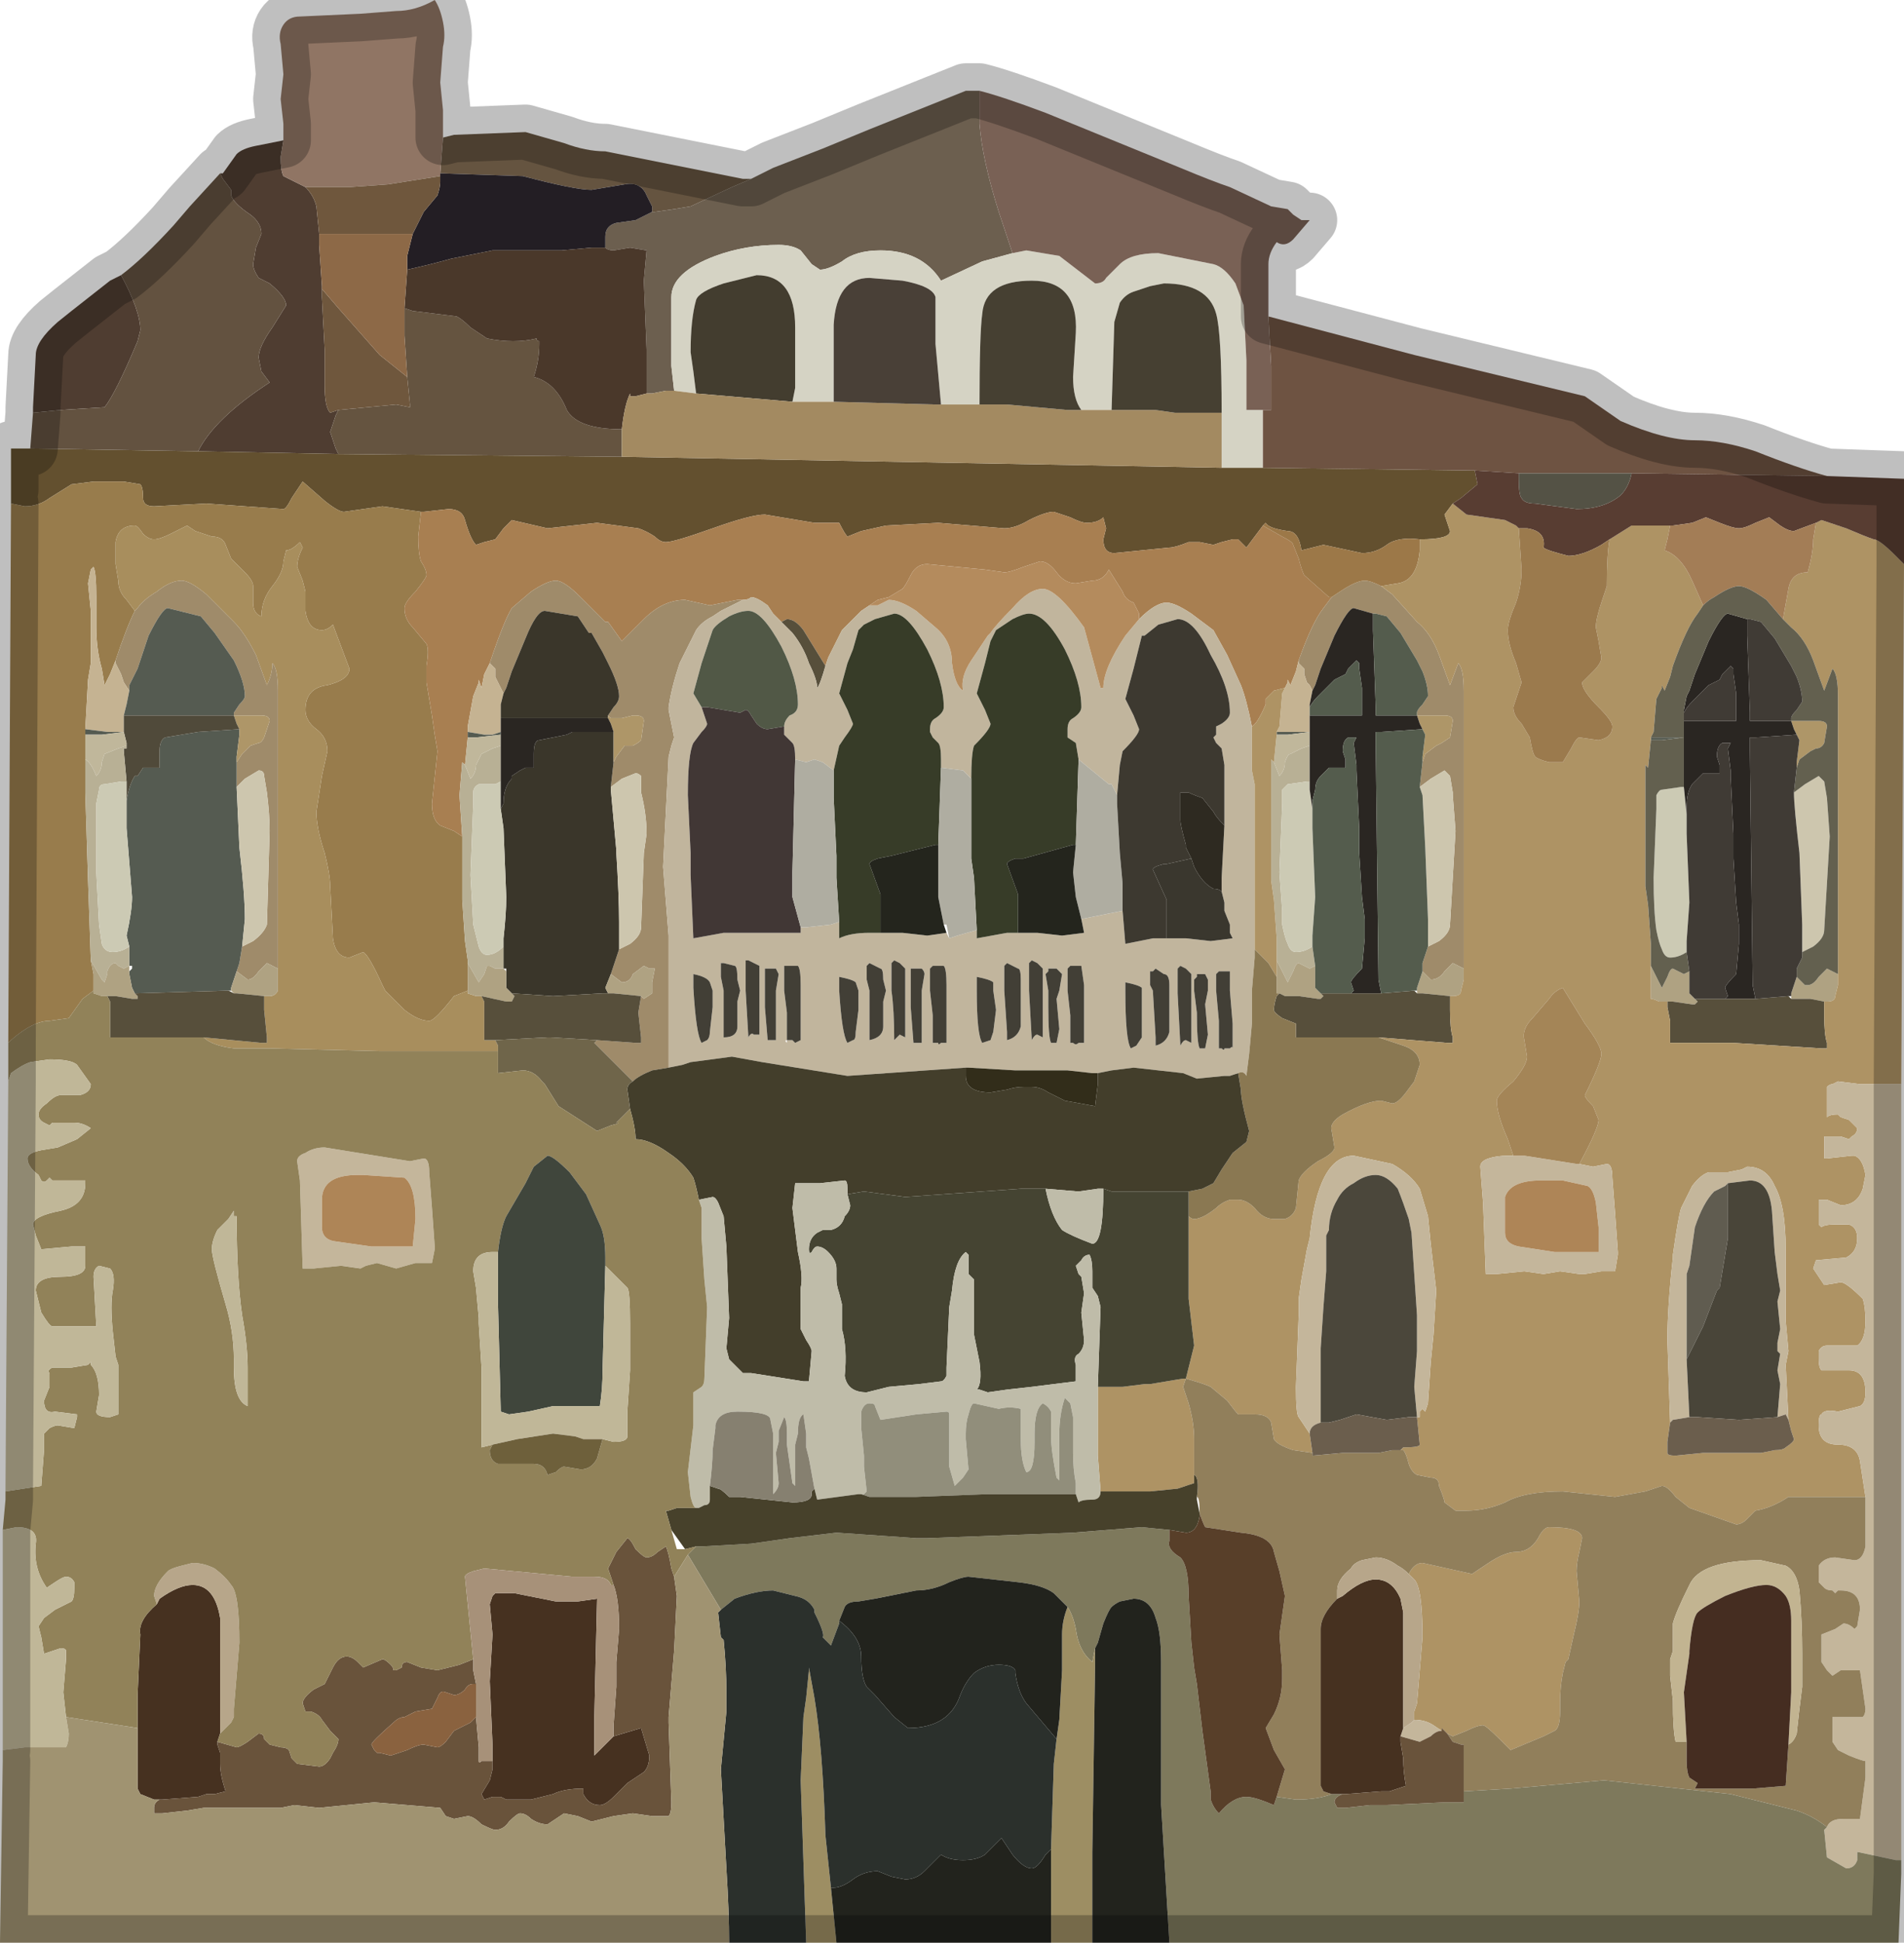 <?xml version="1.0" encoding="UTF-8" standalone="no"?>
<svg xmlns:xlink="http://www.w3.org/1999/xlink" height="35.3px" width="34.6px" xmlns="http://www.w3.org/2000/svg">
  <g transform="matrix(1.0, 0.0, 0.0, 1.0, 17.3, 17.65)">
    <path d="M-16.7 -10.15 L-16.7 -10.25 -16.65 -11.2 Q-16.65 -11.45 -16.25 -11.8 L-16.0 -12.0 -15.3 -12.55 -15.1 -12.65 Q-14.75 -12.0 -14.75 -11.65 L-14.8 -11.45 Q-15.2 -10.5 -15.4 -10.25 L-16.2 -10.2 -16.7 -10.15 M-13.3 -14.5 L-13.25 -14.5 -13.0 -14.85 Q-12.9 -14.95 -12.65 -15.0 L-12.15 -15.1 -12.2 -14.8 Q-12.2 -14.55 -12.15 -14.45 L-11.95 -14.35 -11.75 -14.25 Q-11.6 -14.1 -11.55 -13.9 L-11.5 -13.4 -11.5 -13.2 -11.45 -12.45 -11.45 -12.4 -11.45 -12.25 -11.4 -11.3 -11.4 -10.65 Q-11.4 -10.25 -11.3 -10.15 L-11.15 -10.2 -11.2 -10.1 -11.3 -9.8 -11.2 -9.5 -11.15 -9.4 -13.7 -9.45 Q-13.4 -10.05 -12.4 -10.7 L-12.55 -10.9 -12.6 -11.15 Q-12.6 -11.35 -12.35 -11.7 L-12.1 -12.1 Q-12.1 -12.25 -12.4 -12.5 L-12.6 -12.6 Q-12.7 -12.75 -12.7 -12.85 L-12.65 -13.15 -12.55 -13.4 Q-12.55 -13.6 -12.75 -13.75 -13.05 -13.95 -13.1 -14.1 L-13.1 -14.2 -13.25 -14.4 -13.3 -14.5" fill="#4f3d31" fill-rule="evenodd" stroke="none"/>
    <path d="M-17.1 -8.5 L-17.1 -8.75 -17.1 -9.5 -16.75 -9.5 -13.7 -9.45 -11.15 -9.4 -6.0 -9.35 4.9 -9.15 5.65 -9.15 9.5 -9.1 9.55 -8.85 9.25 -8.6 9.1 -8.5 8.95 -8.3 9.05 -8.0 Q9.05 -7.85 8.5 -7.85 L8.5 -7.85 Q8.1 -7.9 7.9 -7.75 7.7 -7.6 7.45 -7.6 L6.75 -7.75 6.35 -7.65 Q6.3 -8.0 6.1 -8.0 5.75 -8.05 5.7 -8.15 L5.65 -8.1 5.35 -7.7 5.2 -7.85 5.1 -7.85 4.9 -7.8 4.75 -7.75 4.5 -7.8 4.3 -7.8 Q4.05 -7.7 3.95 -7.7 L2.95 -7.6 Q2.75 -7.6 2.75 -7.85 L2.8 -8.05 2.75 -8.25 Q2.65 -8.15 2.45 -8.15 2.35 -8.15 2.15 -8.25 L1.85 -8.35 Q1.7 -8.35 1.4 -8.2 1.15 -8.05 0.95 -8.05 L-0.25 -8.15 -1.2 -8.1 -1.65 -8.0 -1.9 -7.9 Q-1.95 -7.95 -2.05 -8.15 L-2.5 -8.15 -3.4 -8.3 Q-3.65 -8.3 -4.35 -8.05 -5.05 -7.8 -5.2 -7.8 -5.3 -7.8 -5.4 -7.9 -5.55 -8.0 -5.7 -8.05 L-6.45 -8.15 -7.35 -8.05 -8.0 -8.2 -8.15 -8.05 -8.3 -7.85 -8.5 -7.8 -8.65 -7.75 Q-8.75 -7.85 -8.85 -8.2 -8.9 -8.4 -9.15 -8.4 L-9.6 -8.35 -9.65 -8.35 -10.35 -8.45 -11.05 -8.35 Q-11.15 -8.35 -11.4 -8.55 L-11.8 -8.9 -12.0 -8.6 Q-12.1 -8.4 -12.15 -8.4 L-13.55 -8.5 -14.5 -8.45 Q-14.7 -8.45 -14.7 -8.6 -14.7 -8.8 -14.75 -8.85 L-15.05 -8.9 -15.25 -8.9 -15.5 -8.9 -15.6 -8.9 -16.0 -8.85 -16.4 -8.6 Q-16.6 -8.45 -16.85 -8.45 L-17.1 -8.5" fill="#63502f" fill-rule="evenodd" stroke="none"/>
    <path d="M-17.15 1.3 L-17.1 -8.5 -17.1 -8.5 -16.85 -8.45 Q-16.6 -8.45 -16.4 -8.6 L-16.0 -8.85 -15.6 -8.9 -15.5 -8.9 -15.25 -8.9 -15.05 -8.9 -14.75 -8.85 Q-14.7 -8.8 -14.7 -8.6 -14.7 -8.45 -14.5 -8.45 L-13.55 -8.5 -12.15 -8.4 Q-12.1 -8.4 -12.0 -8.6 L-11.8 -8.9 -11.4 -8.55 Q-11.15 -8.35 -11.05 -8.35 L-10.35 -8.45 -9.65 -8.35 -9.7 -7.9 Q-9.7 -7.6 -9.65 -7.45 -9.55 -7.3 -9.55 -7.2 -9.55 -7.15 -9.75 -6.9 -9.95 -6.7 -9.95 -6.6 -9.95 -6.4 -9.8 -6.25 L-9.55 -5.95 Q-9.5 -5.85 -9.55 -5.55 L-9.55 -5.25 -9.45 -4.65 -9.4 -4.3 -9.35 -4.0 -9.45 -3.05 Q-9.45 -2.75 -9.3 -2.65 L-9.05 -2.55 -8.9 -2.45 -8.9 -1.3 -8.85 -0.55 -8.8 -0.2 -8.8 -0.15 -8.8 0.35 -9.05 0.45 Q-9.4 0.9 -9.5 0.9 -9.7 0.9 -9.95 0.7 L-10.3 0.35 -10.35 0.25 Q-10.6 -0.3 -10.7 -0.35 L-10.95 -0.25 Q-11.2 -0.25 -11.25 -0.6 L-11.3 -1.55 Q-11.3 -1.75 -11.4 -2.15 -11.55 -2.6 -11.55 -2.9 L-11.45 -3.55 -11.35 -4.0 Q-11.35 -4.25 -11.55 -4.4 L-11.55 -4.4 Q-11.75 -4.55 -11.75 -4.75 -11.75 -5.15 -11.35 -5.2 -10.95 -5.3 -10.95 -5.5 L-11.25 -6.3 Q-11.35 -6.2 -11.45 -6.2 -11.7 -6.2 -11.75 -6.55 L-11.75 -6.9 -11.8 -7.1 -11.9 -7.35 Q-11.9 -7.5 -11.8 -7.7 L-11.85 -7.8 Q-12.0 -7.65 -12.1 -7.65 L-12.15 -7.45 Q-12.15 -7.25 -12.35 -7.0 -12.55 -6.75 -12.55 -6.45 -12.7 -6.5 -12.7 -6.7 L-12.7 -7.0 Q-12.7 -7.1 -12.85 -7.25 L-13.1 -7.5 -13.2 -7.75 Q-13.25 -7.9 -13.45 -7.9 -13.6 -7.95 -13.75 -8.0 L-13.9 -8.1 -14.2 -7.95 Q-14.4 -7.85 -14.5 -7.85 -14.6 -7.85 -14.7 -7.95 -14.8 -8.1 -14.85 -8.1 -15.15 -8.1 -15.2 -7.8 L-15.2 -7.4 -15.15 -7.1 Q-15.15 -6.9 -15.0 -6.75 L-14.85 -6.55 Q-15.0 -6.25 -15.2 -5.65 L-15.3 -5.4 -15.4 -5.2 -15.4 -5.2 -15.45 -5.5 Q-15.55 -5.85 -15.55 -6.25 L-15.55 -6.8 Q-15.55 -7.25 -15.6 -7.35 L-15.65 -7.3 -15.7 -7.05 -15.65 -6.55 -15.65 -5.6 -15.7 -5.3 -15.75 -4.4 -15.75 -4.3 -15.75 -3.85 -15.75 -3.25 -15.7 -1.65 -15.65 -0.2 -15.65 -0.2 -15.6 0.05 -15.6 0.35 -15.8 0.5 -16.05 0.85 -16.4 0.9 Q-16.7 0.9 -17.1 1.25 L-17.15 1.3" fill="#987c4c" fill-rule="evenodd" stroke="none"/>
    <path d="M-16.75 -9.5 L-16.7 -10.15 -16.2 -10.2 -15.4 -10.25 Q-15.2 -10.5 -14.8 -11.45 L-14.75 -11.65 Q-14.75 -12.0 -15.1 -12.65 -14.7 -12.95 -14.15 -13.55 L-13.85 -13.9 -13.3 -14.5 -13.25 -14.4 -13.1 -14.2 -13.1 -14.1 Q-13.05 -13.95 -12.75 -13.75 -12.55 -13.6 -12.55 -13.4 L-12.65 -13.15 -12.7 -12.85 Q-12.7 -12.75 -12.6 -12.6 L-12.4 -12.5 Q-12.1 -12.25 -12.1 -12.1 L-12.35 -11.7 Q-12.6 -11.35 -12.6 -11.15 L-12.55 -10.9 -12.4 -10.7 Q-13.4 -10.05 -13.7 -9.45 L-16.75 -9.5" fill="#635240" fill-rule="evenodd" stroke="none"/>
    <path d="M-3.65 -14.4 L-3.55 -14.45 -3.25 -14.6 -2.35 -14.95 -1.5 -15.3 0.25 -16.0 0.5 -16.0 0.5 -15.4 Q0.55 -14.75 0.85 -13.8 L1.1 -13.05 0.55 -12.9 -0.2 -12.55 Q-0.55 -13.1 -1.3 -13.1 -1.75 -13.1 -2.0 -12.9 -2.25 -12.75 -2.4 -12.75 L-2.55 -12.85 -2.75 -13.1 Q-2.9 -13.2 -3.15 -13.2 -3.75 -13.2 -4.3 -13.0 -5.1 -12.7 -5.1 -12.25 L-5.1 -11.0 -5.05 -10.55 -5.2 -10.55 -5.45 -10.5 -5.55 -10.5 -5.55 -11.3 -5.6 -12.55 -5.55 -13.1 -5.85 -13.15 -6.15 -13.1 Q-6.25 -13.1 -6.3 -13.15 L-6.3 -13.35 Q-6.3 -13.55 -6.1 -13.6 L-5.75 -13.65 -5.45 -13.8 -5.4 -13.8 -5.05 -13.85 -4.75 -13.9 -4.0 -14.25 -3.65 -14.4" fill="#6c5f4f" fill-rule="evenodd" stroke="none"/>
    <path d="M-9.25 -15.15 L-9.05 -15.2 -7.75 -15.25 -7.05 -15.05 Q-6.65 -14.9 -6.3 -14.9 L-3.8 -14.4 -3.65 -14.4 -4.0 -14.25 -4.75 -13.9 -5.05 -13.85 -5.4 -13.8 -5.45 -13.8 -5.45 -13.9 -5.55 -14.1 Q-5.65 -14.35 -5.95 -14.3 L-6.55 -14.2 Q-6.85 -14.2 -7.8 -14.45 L-9.3 -14.5 -9.25 -15.15 M-9.95 -12.05 L-9.8 -12.0 -9.0 -11.9 Q-8.9 -11.85 -8.75 -11.7 L-8.45 -11.5 Q-7.95 -11.4 -7.55 -11.5 -7.55 -11.45 -7.5 -11.45 L-7.5 -11.4 Q-7.5 -11.1 -7.6 -10.8 -7.2 -10.7 -7.0 -10.2 -6.8 -9.85 -6.0 -9.85 L-6.0 -9.35 -11.15 -9.4 -11.2 -9.5 -11.3 -9.8 -11.2 -10.1 -11.15 -10.2 -10.1 -10.3 -9.85 -10.25 -9.85 -10.3 -9.9 -10.8 -9.95 -11.55 -9.95 -12.05" fill="#655440" fill-rule="evenodd" stroke="none"/>
    <path d="M-5.45 -13.8 L-5.75 -13.65 -6.1 -13.6 Q-6.3 -13.55 -6.3 -13.35 L-6.3 -13.15 -6.55 -13.15 -7.1 -13.1 -7.6 -13.1 -8.35 -13.1 -9.1 -12.95 Q-9.45 -12.85 -9.9 -12.75 L-9.9 -13.0 -9.8 -13.4 -9.8 -13.4 -9.6 -13.8 -9.35 -14.1 Q-9.3 -14.25 -9.3 -14.35 L-9.3 -14.45 -9.3 -14.5 -7.8 -14.45 Q-6.85 -14.2 -6.55 -14.2 L-5.95 -14.3 Q-5.65 -14.35 -5.55 -14.1 L-5.45 -13.9 -5.45 -13.8" fill="#231e24" fill-rule="evenodd" stroke="none"/>
    <path d="M-6.3 -13.15 Q-6.25 -13.1 -6.15 -13.1 L-5.85 -13.15 -5.55 -13.1 -5.6 -12.55 -5.55 -11.3 -5.55 -10.5 -5.75 -10.45 -5.85 -10.45 -5.85 -10.5 Q-5.95 -10.3 -6.0 -9.85 -6.8 -9.85 -7.0 -10.2 -7.2 -10.7 -7.6 -10.8 -7.5 -11.1 -7.5 -11.4 L-7.5 -11.45 Q-7.55 -11.45 -7.55 -11.5 -7.95 -11.4 -8.45 -11.5 L-8.75 -11.7 Q-8.9 -11.85 -9.0 -11.9 L-9.8 -12.0 -9.95 -12.05 -9.9 -12.75 Q-9.45 -12.85 -9.1 -12.95 L-8.35 -13.1 -7.6 -13.1 -7.1 -13.1 -6.55 -13.15 -6.3 -13.15" fill="#4a382a" fill-rule="evenodd" stroke="none"/>
    <path d="M5.65 -10.2 L5.65 -9.15 4.9 -9.15 4.9 -10.15 Q4.9 -11.6 4.8 -11.95 4.65 -12.5 3.85 -12.5 L3.6 -12.45 3.3 -12.35 Q3.15 -12.3 3.05 -12.15 L2.95 -11.8 2.9 -10.2 2.65 -10.2 2.35 -10.2 Q2.2 -10.4 2.2 -10.8 L2.25 -11.6 Q2.3 -12.55 1.45 -12.55 0.6 -12.55 0.55 -11.95 0.5 -11.6 0.5 -10.3 L-0.2 -10.3 -0.3 -11.4 -0.3 -12.25 Q-0.35 -12.45 -0.9 -12.55 L-1.5 -12.6 Q-2.1 -12.6 -2.15 -11.75 L-2.15 -10.35 -2.65 -10.35 -2.9 -10.35 -2.85 -10.6 -2.85 -11.7 Q-2.85 -12.65 -3.55 -12.65 L-4.15 -12.5 Q-4.6 -12.35 -4.65 -12.2 -4.75 -11.85 -4.75 -11.25 L-4.7 -10.9 -4.65 -10.5 -5.05 -10.55 -5.1 -11.0 -5.1 -12.25 Q-5.1 -12.7 -4.3 -13.0 -3.75 -13.2 -3.15 -13.2 -2.9 -13.2 -2.75 -13.1 L-2.55 -12.85 -2.4 -12.75 Q-2.25 -12.75 -2.0 -12.9 -1.75 -13.1 -1.3 -13.1 -0.55 -13.1 -0.2 -12.55 L0.55 -12.9 1.1 -13.05 1.35 -13.1 1.95 -13.0 2.6 -12.5 Q2.75 -12.5 2.8 -12.6 L3.05 -12.85 Q3.25 -13.05 3.75 -13.05 L4.75 -12.85 Q4.95 -12.8 5.15 -12.5 L5.3 -12.1 5.3 -12.1 5.35 -11.1 Q5.35 -10.5 5.35 -10.2 L5.45 -10.2 5.65 -10.2" fill="#d5d3c4" fill-rule="evenodd" stroke="none"/>
    <path d="M-4.65 -10.5 L-4.7 -10.9 -4.75 -11.25 Q-4.75 -11.85 -4.65 -12.2 -4.6 -12.35 -4.15 -12.5 L-3.55 -12.65 Q-2.85 -12.65 -2.85 -11.7 L-2.85 -10.6 -2.9 -10.35 -4.65 -10.5" fill="#433d2f" fill-rule="evenodd" stroke="none"/>
    <path d="M4.9 -10.15 L4.9 -9.15 -6.0 -9.35 -6.0 -9.85 Q-5.95 -10.3 -5.85 -10.5 L-5.85 -10.45 -5.75 -10.45 -5.55 -10.5 -5.45 -10.5 -5.2 -10.55 -5.05 -10.55 -4.65 -10.5 -2.9 -10.35 -2.65 -10.35 -2.15 -10.35 -0.3 -10.3 -0.2 -10.3 0.5 -10.3 1.0 -10.3 2.1 -10.2 2.35 -10.2 2.65 -10.2 2.9 -10.2 3.15 -10.2 3.7 -10.2 4.05 -10.15 4.9 -10.15" fill="#a38a61" fill-rule="evenodd" stroke="none"/>
    <path d="M-2.15 -10.35 L-2.15 -11.75 Q-2.1 -12.6 -1.5 -12.6 L-0.9 -12.55 Q-0.35 -12.45 -0.3 -12.25 L-0.3 -11.4 -0.2 -10.3 -0.3 -10.3 -2.15 -10.35" fill="#494037" fill-rule="evenodd" stroke="none"/>
    <path d="M-12.15 -15.1 L-12.15 -15.4 -12.2 -15.85 -12.15 -16.3 -12.2 -16.85 Q-12.25 -17.05 -12.15 -17.2 -12.05 -17.35 -11.85 -17.35 L-10.75 -17.4 -10.1 -17.45 Q-9.75 -17.45 -9.4 -17.65 -9.3 -17.5 -9.25 -17.25 -9.2 -17.0 -9.25 -16.8 L-9.3 -16.15 -9.25 -15.65 -9.25 -15.15 -9.3 -14.5 -9.3 -14.45 -10.25 -14.3 -10.95 -14.25 -11.75 -14.25 -11.95 -14.35 -12.15 -14.45 Q-12.2 -14.55 -12.2 -14.8 L-12.15 -15.1" fill="#907564" fill-rule="evenodd" stroke="none"/>
    <path d="M-9.3 -14.45 L-9.3 -14.35 Q-9.3 -14.25 -9.35 -14.1 L-9.6 -13.8 -9.8 -13.4 -9.8 -13.4 -9.95 -13.4 -11.5 -13.4 -11.55 -13.9 Q-11.6 -14.1 -11.75 -14.25 L-10.95 -14.25 -10.25 -14.3 -9.3 -14.45 M-9.9 -10.8 L-9.85 -10.3 -9.85 -10.25 -10.1 -10.3 -11.15 -10.2 -11.3 -10.15 Q-11.4 -10.25 -11.4 -10.65 L-11.4 -11.3 -11.45 -12.25 -11.45 -12.4 -11.15 -12.05 -10.4 -11.2 -9.9 -10.8" fill="#6f573d" fill-rule="evenodd" stroke="none"/>
    <path d="M-9.8 -13.4 L-9.9 -13.0 -9.9 -12.75 -9.95 -12.05 -9.95 -11.55 -9.9 -10.8 -10.4 -11.2 -11.15 -12.05 -11.45 -12.4 -11.45 -12.45 -11.5 -13.2 -11.5 -13.4 -9.95 -13.4 -9.8 -13.4" fill="#8d6947" fill-rule="evenodd" stroke="none"/>
    <path d="M5.65 -8.1 L6.0 -7.9 Q6.2 -7.8 6.2 -7.75 L6.3 -7.5 Q6.35 -7.3 6.4 -7.2 L6.85 -6.8 6.9 -6.8 6.75 -6.6 Q6.55 -6.35 6.3 -5.65 L6.25 -5.45 6.15 -5.2 6.15 -5.2 6.1 -5.3 6.1 -5.25 6.05 -5.15 5.85 -5.1 5.8 -5.05 5.7 -4.95 5.7 -4.85 Q5.55 -4.5 5.45 -4.45 5.35 -4.95 5.25 -5.2 L5.0 -5.75 4.75 -6.2 4.35 -6.5 Q4.05 -6.7 3.9 -6.7 3.7 -6.7 3.4 -6.4 L3.4 -6.5 3.3 -6.7 Q3.15 -6.75 3.1 -6.9 L2.85 -7.3 Q2.75 -7.1 2.55 -7.1 L2.25 -7.05 Q2.05 -7.05 1.9 -7.25 1.75 -7.45 1.6 -7.45 L1.3 -7.35 Q1.05 -7.25 0.95 -7.25 L0.6 -7.3 -0.45 -7.4 Q-0.65 -7.4 -0.75 -7.2 -0.85 -7.0 -0.9 -6.95 L-1.15 -6.8 -1.35 -6.75 -1.5 -6.65 -1.65 -6.55 -2.0 -6.2 -2.25 -5.7 -2.3 -5.55 -2.7 -6.2 Q-2.85 -6.4 -3.0 -6.4 L-3.1 -6.35 -3.25 -6.5 -3.35 -6.65 Q-3.55 -6.8 -3.65 -6.8 -3.7 -6.75 -3.8 -6.75 L-3.9 -6.75 -4.15 -6.7 -4.4 -6.65 -4.85 -6.75 Q-5.25 -6.75 -5.6 -6.4 L-5.65 -6.35 -6.0 -6.0 -6.25 -6.35 -6.3 -6.35 -6.75 -6.8 Q-7.05 -7.1 -7.2 -7.1 -7.35 -7.1 -7.65 -6.9 L-8.0 -6.6 Q-8.15 -6.35 -8.4 -5.6 L-8.5 -5.4 -8.55 -5.15 -8.55 -5.15 -8.6 -5.3 -8.6 -5.25 -8.7 -5.0 -8.8 -4.45 -8.8 -4.35 -8.8 -4.25 -8.85 -3.75 -8.9 -3.8 -8.95 -3.2 -8.9 -2.45 -9.05 -2.55 -9.3 -2.65 Q-9.45 -2.75 -9.45 -3.05 L-9.35 -4.0 -9.4 -4.3 -9.45 -4.65 -9.55 -5.25 -9.55 -5.55 Q-9.5 -5.85 -9.55 -5.95 L-9.8 -6.25 Q-9.95 -6.4 -9.95 -6.6 -9.95 -6.7 -9.75 -6.9 -9.55 -7.15 -9.55 -7.2 -9.55 -7.3 -9.65 -7.45 -9.7 -7.6 -9.7 -7.9 L-9.65 -8.35 -9.6 -8.35 -9.15 -8.4 Q-8.9 -8.4 -8.85 -8.2 -8.75 -7.85 -8.65 -7.75 L-8.5 -7.8 -8.3 -7.85 -8.15 -8.05 -8.0 -8.2 -7.35 -8.05 -6.45 -8.15 -5.7 -8.05 Q-5.55 -8.0 -5.4 -7.9 -5.3 -7.8 -5.2 -7.8 -5.05 -7.8 -4.35 -8.05 -3.65 -8.3 -3.4 -8.3 L-2.5 -8.15 -2.05 -8.15 Q-1.95 -7.95 -1.9 -7.9 L-1.65 -8.0 -1.2 -8.1 -0.25 -8.15 0.95 -8.05 Q1.15 -8.05 1.4 -8.2 1.7 -8.35 1.85 -8.35 L2.15 -8.25 Q2.35 -8.15 2.45 -8.15 2.65 -8.15 2.75 -8.25 L2.8 -8.05 2.75 -7.85 Q2.75 -7.6 2.95 -7.6 L3.95 -7.7 Q4.05 -7.7 4.3 -7.8 L4.5 -7.8 4.75 -7.75 4.9 -7.8 5.1 -7.85 5.2 -7.85 5.35 -7.7 5.65 -8.1" fill="#a87f51" fill-rule="evenodd" stroke="none"/>
    <path d="M-14.85 -6.55 L-15.0 -6.75 Q-15.15 -6.9 -15.15 -7.1 L-15.2 -7.4 -15.2 -7.8 Q-15.15 -8.1 -14.85 -8.1 -14.8 -8.1 -14.7 -7.95 -14.6 -7.85 -14.5 -7.85 -14.4 -7.85 -14.2 -7.95 L-13.9 -8.1 -13.75 -8.0 Q-13.6 -7.95 -13.45 -7.9 -13.25 -7.9 -13.2 -7.75 L-13.1 -7.5 -12.85 -7.25 Q-12.7 -7.1 -12.7 -7.0 L-12.7 -6.7 Q-12.7 -6.5 -12.55 -6.45 -12.55 -6.75 -12.35 -7.0 -12.15 -7.25 -12.15 -7.45 L-12.1 -7.65 Q-12.0 -7.65 -11.85 -7.8 L-11.8 -7.7 Q-11.9 -7.5 -11.9 -7.35 L-11.8 -7.1 -11.75 -6.9 -11.75 -6.55 Q-11.7 -6.2 -11.45 -6.2 -11.35 -6.2 -11.25 -6.3 L-10.95 -5.5 Q-10.95 -5.3 -11.35 -5.2 -11.75 -5.15 -11.75 -4.75 -11.75 -4.55 -11.55 -4.4 L-11.55 -4.4 Q-11.35 -4.25 -11.35 -4.0 L-11.45 -3.55 -11.55 -2.9 Q-11.55 -2.6 -11.4 -2.15 -11.3 -1.75 -11.3 -1.55 L-11.25 -0.6 Q-11.2 -0.25 -10.95 -0.25 L-10.7 -0.35 Q-10.6 -0.3 -10.35 0.25 L-10.3 0.35 -9.95 0.7 Q-9.7 0.9 -9.5 0.9 -9.4 0.9 -9.05 0.45 L-8.8 0.35 -8.8 0.4 -8.65 0.45 -8.55 0.45 -8.5 0.55 -8.5 1.25 -8.3 1.25 -8.25 1.35 -8.25 1.45 -10.4 1.45 -12.4 1.4 -13.05 1.4 Q-13.45 1.35 -13.6 1.2 L-12.55 1.3 -12.45 1.3 -12.45 1.2 -12.5 0.7 -12.5 0.45 -12.4 0.45 Q-12.3 0.45 -12.25 0.35 L-12.25 -0.05 -12.25 -4.25 -12.25 -5.1 Q-12.25 -5.5 -12.35 -5.6 -12.35 -5.4 -12.45 -5.2 L-12.65 -5.75 Q-12.85 -6.15 -13.05 -6.35 L-13.55 -6.85 Q-13.85 -7.1 -14.0 -7.1 -14.2 -7.1 -14.45 -6.9 -14.7 -6.75 -14.8 -6.6 L-14.85 -6.55" fill="#a88e5d" fill-rule="evenodd" stroke="none"/>
    <path d="M6.9 -6.8 L7.05 -6.9 Q7.35 -7.1 7.5 -7.1 7.6 -7.1 7.8 -7.0 L8.0 -6.85 8.45 -6.35 Q8.7 -6.15 8.85 -5.75 L9.05 -5.2 9.2 -5.6 Q9.3 -5.5 9.3 -5.1 L9.3 -2.55 9.3 -0.05 9.1 -0.15 8.95 0.0 Q8.85 0.15 8.7 0.15 L8.55 0.0 8.55 -0.15 8.65 -0.45 8.85 -0.55 Q9.05 -0.7 9.05 -0.85 L9.15 -2.55 9.1 -3.2 9.1 -3.25 9.05 -3.55 8.95 -3.65 8.7 -3.5 8.5 -3.35 8.55 -3.8 8.6 -3.95 8.8 -4.1 8.9 -4.15 9.05 -4.25 9.1 -4.55 Q9.1 -4.65 8.95 -4.65 L8.9 -4.65 8.7 -4.65 8.7 -4.65 8.5 -4.65 8.45 -4.65 8.45 -4.7 Q8.45 -4.75 8.55 -4.85 L8.65 -5.0 Q8.65 -5.2 8.55 -5.45 L8.45 -5.65 8.15 -6.15 7.9 -6.45 7.7 -6.5 7.65 -6.5 7.3 -6.6 Q7.2 -6.6 6.95 -6.1 L6.7 -5.5 6.6 -5.2 6.55 -5.1 6.5 -5.2 6.45 -5.25 6.4 -5.4 6.4 -5.5 6.3 -5.6 6.3 -5.65 Q6.55 -6.35 6.75 -6.6 L6.9 -6.8 M-8.4 -5.6 Q-8.15 -6.35 -8.0 -6.6 L-7.65 -6.9 Q-7.35 -7.1 -7.2 -7.1 -7.05 -7.1 -6.75 -6.8 L-6.3 -6.35 -6.25 -6.35 -6.0 -6.0 -5.65 -6.35 -5.6 -6.4 Q-5.25 -6.75 -4.85 -6.75 L-4.4 -6.65 -4.15 -6.7 -3.9 -6.75 -3.8 -6.75 -4.2 -6.55 -4.35 -6.45 Q-4.55 -6.35 -4.65 -6.2 L-4.95 -5.6 Q-5.1 -5.15 -5.15 -4.8 L-5.15 -4.75 -5.05 -4.25 -5.1 -4.1 -5.15 -3.9 -5.25 -1.9 -5.15 -0.65 -5.15 0.3 -5.15 1.75 -5.45 1.8 Q-5.7 1.9 -5.8 2.0 L-5.9 1.9 -6.1 1.7 -6.5 1.3 -6.45 1.25 -5.75 1.3 -5.65 1.3 -5.65 1.2 -5.7 0.75 -5.65 0.45 -5.6 0.5 -5.45 0.4 -5.45 0.2 -5.4 -0.05 -5.5 -0.05 -5.6 -0.1 -5.8 0.05 Q-5.85 0.2 -6.0 0.2 L-6.2 0.05 -6.15 -0.1 -6.05 -0.4 -5.85 -0.5 Q-5.65 -0.65 -5.65 -0.8 L-5.6 -2.15 -5.55 -2.5 Q-5.55 -2.85 -5.65 -3.25 L-5.65 -3.55 Q-5.7 -3.6 -5.75 -3.6 L-6.0 -3.5 -6.2 -3.35 -6.15 -3.8 -6.1 -3.9 -5.95 -4.1 -5.8 -4.1 Q-5.7 -4.15 -5.65 -4.2 L-5.6 -4.55 Q-5.6 -4.65 -5.75 -4.65 L-5.8 -4.65 -6.0 -4.6 -6.05 -4.6 -6.2 -4.6 -6.25 -4.65 -6.25 -4.65 -6.15 -4.8 Q-6.05 -4.9 -6.05 -5.0 -6.05 -5.2 -6.25 -5.6 L-6.35 -5.8 -6.55 -6.15 -6.6 -6.15 -6.8 -6.45 -7.4 -6.55 Q-7.55 -6.55 -7.75 -6.05 L-8.0 -5.45 -8.1 -5.15 -8.15 -5.05 -8.25 -5.25 -8.3 -5.35 -8.3 -5.5 -8.4 -5.6 -8.4 -5.6 M-14.85 -6.55 L-14.8 -6.6 Q-14.7 -6.75 -14.45 -6.9 -14.2 -7.1 -14.0 -7.1 -13.85 -7.1 -13.55 -6.85 L-13.05 -6.35 Q-12.85 -6.15 -12.65 -5.75 L-12.45 -5.2 Q-12.35 -5.4 -12.35 -5.6 -12.25 -5.5 -12.25 -5.1 L-12.25 -4.25 -12.25 -0.05 -12.45 -0.15 -12.6 0.0 Q-12.7 0.15 -12.8 0.15 L-13.0 0.0 -12.95 -0.15 -12.9 -0.45 -12.7 -0.55 Q-12.5 -0.7 -12.45 -0.85 L-12.4 -2.55 Q-12.4 -2.85 -12.45 -3.25 L-12.5 -3.55 Q-12.5 -3.65 -12.6 -3.65 L-12.85 -3.5 -13.0 -3.35 -13.0 -3.8 -12.9 -3.95 -12.75 -4.1 -12.6 -4.15 Q-12.55 -4.15 -12.5 -4.25 L-12.4 -4.55 Q-12.4 -4.65 -12.55 -4.65 L-12.6 -4.65 -12.85 -4.65 -12.85 -4.65 -13.0 -4.65 -13.05 -4.65 -13.05 -4.7 -12.95 -4.85 Q-12.85 -4.95 -12.85 -5.0 -12.85 -5.25 -13.05 -5.65 L-13.4 -6.15 -13.65 -6.45 -14.25 -6.6 Q-14.35 -6.6 -14.6 -6.1 L-14.8 -5.5 -14.95 -5.2 -14.95 -5.1 -15.05 -5.25 -15.05 -5.25 -15.1 -5.4 -15.15 -5.5 -15.2 -5.6 -15.2 -5.65 Q-15.0 -6.25 -14.85 -6.55" fill="#9f8b6a" fill-rule="evenodd" stroke="none"/>
    <path d="M-8.8 -4.35 L-8.8 -4.45 -8.7 -5.0 -8.6 -5.25 -8.6 -5.3 -8.55 -5.15 -8.55 -5.15 -8.5 -5.4 -8.4 -5.6 -8.4 -5.6 -8.3 -5.5 -8.3 -5.35 -8.25 -5.25 -8.15 -5.05 -8.2 -4.85 -8.2 -4.6 -8.2 -4.35 -8.35 -4.3 -8.5 -4.3 -8.8 -4.35 M6.05 -5.15 L6.1 -5.25 6.1 -5.3 6.15 -5.2 6.15 -5.2 6.25 -5.45 6.3 -5.65 6.3 -5.6 6.4 -5.5 6.4 -5.4 6.45 -5.25 6.5 -5.2 6.55 -5.1 6.5 -4.85 6.5 -4.8 6.5 -4.65 6.5 -4.35 6.35 -4.35 6.2 -4.35 5.9 -4.35 5.95 -4.45 6.0 -5.05 6.05 -5.15 M-15.2 -5.65 L-15.2 -5.6 -15.15 -5.5 -15.1 -5.4 -15.05 -5.25 -15.05 -5.25 -14.95 -5.1 -15.0 -4.85 -15.05 -4.65 -15.05 -4.35 -15.15 -4.35 -15.35 -4.35 -15.75 -4.4 -15.7 -5.3 -15.65 -5.6 -15.65 -6.55 -15.7 -7.05 -15.65 -7.3 -15.6 -7.35 Q-15.55 -7.25 -15.55 -6.8 L-15.55 -6.25 Q-15.55 -5.85 -15.45 -5.5 L-15.4 -5.2 -15.4 -5.2 -15.3 -5.4 -15.2 -5.65" fill="#c5b392" fill-rule="evenodd" stroke="none"/>
    <path d="M-8.15 -5.05 L-8.1 -5.15 -8.0 -5.45 -7.75 -6.05 Q-7.55 -6.55 -7.4 -6.55 L-6.8 -6.45 -6.6 -6.15 -6.55 -6.15 -6.35 -5.8 -6.25 -5.6 Q-6.05 -5.2 -6.05 -5.0 -6.05 -4.9 -6.15 -4.8 L-6.25 -4.65 -6.25 -4.65 -6.25 -4.6 -8.2 -4.6 -8.2 -4.85 -8.15 -5.05 M-6.15 -3.8 L-6.2 -3.35 -6.2 -3.3 -6.1 -2.2 -6.1 -2.15 Q-6.05 -1.35 -6.05 -0.9 L-6.05 -0.4 -6.15 -0.1 -6.2 0.05 -6.3 0.3 -6.25 0.4 -6.35 0.4 -7.25 0.45 -8.0 0.4 -8.1 0.3 -8.1 0.0 -8.1 -0.05 -8.15 -0.05 -8.15 -0.45 -8.15 -0.6 Q-8.1 -1.05 -8.1 -1.35 L-8.15 -2.6 -8.2 -2.95 -8.15 -3.05 Q-8.15 -3.35 -8.0 -3.5 L-8.0 -3.55 -7.85 -3.65 -7.75 -3.7 -7.6 -3.7 -7.6 -3.95 Q-7.6 -4.2 -7.5 -4.2 L-7.0 -4.3 -6.9 -4.35 -6.15 -4.35 -6.15 -4.3 -6.15 -3.8" fill="#3a362a" fill-rule="evenodd" stroke="none"/>
    <path d="M-8.8 -4.25 L-8.8 -4.35 -8.5 -4.3 -8.35 -4.3 -8.2 -4.35 -8.2 -4.3 -8.65 -4.25 -8.8 -4.25 M5.9 -4.35 L6.2 -4.35 6.35 -4.35 6.5 -4.35 6.1 -4.3 5.9 -4.3 5.9 -4.35 M12.7 -4.2 L12.7 -4.25 13.0 -4.25 13.15 -4.25 13.3 -4.25 12.9 -4.2 12.7 -4.2 M6.5 -4.35 L6.5 -4.35 M13.3 -4.25 L13.3 -4.25 M-14.95 -5.1 L-14.95 -5.2 -14.8 -5.5 -14.6 -6.1 Q-14.35 -6.6 -14.25 -6.6 L-13.65 -6.45 -13.4 -6.15 -13.05 -5.65 Q-12.85 -5.25 -12.85 -5.0 -12.85 -4.95 -12.95 -4.85 L-13.05 -4.7 -13.05 -4.65 -13.05 -4.65 -15.05 -4.65 -15.0 -4.85 -14.95 -5.1 M-13.0 -3.8 L-13.0 -3.35 -13.0 -3.35 -12.95 -2.25 Q-12.85 -1.4 -12.85 -0.95 L-12.9 -0.45 -12.95 -0.15 -13.0 0.0 -13.1 0.3 -13.1 0.35 -13.15 0.35 -14.85 0.4 -14.9 0.3 -14.95 0.05 -14.95 0.0 -14.9 -0.05 -14.9 -0.1 -14.95 -0.1 -14.95 -0.45 -15.0 -0.65 Q-14.9 -1.1 -14.9 -1.35 L-15.0 -2.6 -15.0 -2.95 -15.0 -3.1 Q-14.95 -3.4 -14.85 -3.55 L-14.8 -3.55 -14.7 -3.7 -14.6 -3.7 -14.4 -3.7 -14.4 -4.0 Q-14.4 -4.2 -14.3 -4.25 L-13.7 -4.35 -12.95 -4.4 -12.95 -4.3 -13.0 -3.9 -13.0 -3.8 M-15.05 -4.35 L-15.05 -4.35 -15.45 -4.3 -15.75 -4.3 -15.75 -4.4 -15.35 -4.35 -15.15 -4.35 -15.05 -4.35" fill="#555b51" fill-rule="evenodd" stroke="none"/>
    <path d="M8.45 -4.65 L8.45 -4.65 8.5 -4.65 8.7 -4.65 8.7 -4.65 8.9 -4.65 8.95 -4.65 Q9.1 -4.65 9.1 -4.55 L9.05 -4.25 8.9 -4.15 8.8 -4.1 8.6 -3.95 8.55 -3.8 8.55 -3.9 8.6 -4.3 8.55 -4.4 8.5 -4.5 8.45 -4.65 M15.35 -4.3 L15.3 -4.4 15.25 -4.55 15.3 -4.55 15.5 -4.55 15.5 -4.55 15.7 -4.55 15.75 -4.55 Q15.9 -4.55 15.9 -4.45 L15.85 -4.15 Q15.8 -4.05 15.7 -4.05 L15.6 -4.0 15.4 -3.85 15.35 -3.7 15.35 -3.8 15.4 -4.2 15.35 -4.3 M15.25 -4.55 L15.25 -4.55 M-6.25 -4.65 L-6.2 -4.6 -6.05 -4.6 -6.0 -4.6 -5.8 -4.65 -5.75 -4.65 Q-5.6 -4.65 -5.6 -4.55 L-5.65 -4.2 Q-5.7 -4.15 -5.8 -4.1 L-5.95 -4.1 -6.1 -3.9 -6.15 -3.8 -6.15 -4.3 -6.15 -4.35 -6.2 -4.5 -6.25 -4.6 -6.25 -4.65 M-13.05 -4.65 L-13.0 -4.65 -12.85 -4.65 -12.85 -4.65 -12.6 -4.65 -12.55 -4.65 Q-12.4 -4.65 -12.4 -4.55 L-12.5 -4.25 Q-12.55 -4.15 -12.6 -4.15 L-12.75 -4.1 -12.9 -3.95 -13.0 -3.8 -13.0 -3.9 -12.95 -4.3 -12.95 -4.4 -13.0 -4.5 -13.0 -4.5 -13.05 -4.65 -13.05 -4.65" fill="#ae9668" fill-rule="evenodd" stroke="none"/>
    <path d="M-13.05 -4.65 L-13.0 -4.5 -13.0 -4.5 -12.95 -4.4 -13.7 -4.35 -14.3 -4.25 Q-14.4 -4.2 -14.4 -4.0 L-14.4 -3.7 -14.6 -3.7 -14.7 -3.7 -14.8 -3.55 -14.85 -3.55 Q-14.95 -3.4 -15.0 -3.1 L-15.0 -2.95 -15.0 -3.45 -15.05 -4.0 -15.05 -4.05 -15.0 -4.05 -15.0 -4.1 -15.0 -4.15 -15.05 -4.35 -15.05 -4.65 -13.05 -4.65 M-15.05 -4.35 L-15.05 -4.35" fill="#504a3a" fill-rule="evenodd" stroke="none"/>
    <path d="M8.5 -3.35 L8.7 -3.5 8.95 -3.65 9.05 -3.55 9.1 -3.25 9.1 -3.2 9.15 -2.55 9.05 -0.85 Q9.05 -0.7 8.85 -0.55 L8.65 -0.45 8.65 -0.95 8.6 -2.25 8.55 -3.2 8.5 -3.35 8.5 -3.35 M15.3 -3.25 L15.5 -3.4 15.75 -3.55 15.85 -3.45 15.9 -3.15 15.95 -2.45 15.85 -0.75 Q15.85 -0.6 15.65 -0.45 L15.45 -0.35 15.45 -0.85 15.4 -2.15 Q15.3 -3.0 15.3 -3.25 L15.3 -3.25 M-6.2 -3.35 L-6.0 -3.5 -5.75 -3.6 Q-5.7 -3.6 -5.65 -3.55 L-5.65 -3.25 Q-5.55 -2.85 -5.55 -2.5 L-5.6 -2.15 -5.65 -0.8 Q-5.65 -0.65 -5.85 -0.5 L-6.05 -0.4 -6.05 -0.9 Q-6.05 -1.35 -6.1 -2.15 L-6.1 -2.2 -6.2 -3.3 -6.2 -3.35 M-13.0 -3.35 L-12.85 -3.5 -12.6 -3.65 Q-12.5 -3.65 -12.5 -3.55 L-12.45 -3.25 Q-12.4 -2.85 -12.4 -2.55 L-12.45 -0.85 Q-12.5 -0.7 -12.7 -0.55 L-12.9 -0.45 -12.85 -0.95 Q-12.85 -1.4 -12.95 -2.25 L-13.0 -3.35 -13.0 -3.35" fill="#cdc6ae" fill-rule="evenodd" stroke="none"/>
    <path d="M-8.9 -2.45 L-8.95 -3.2 -8.9 -3.8 -8.85 -3.75 -8.75 -3.5 Q-8.65 -3.6 -8.65 -3.75 L-8.55 -3.95 -8.35 -4.05 -8.2 -4.1 -8.2 -4.0 -8.2 -3.45 -8.3 -3.4 -8.6 -3.4 Q-8.7 -3.35 -8.7 -3.25 L-8.7 -3.05 -8.75 -1.75 -8.7 -0.85 -8.6 -0.45 Q-8.55 -0.3 -8.45 -0.3 -8.3 -0.3 -8.15 -0.45 L-8.15 -0.05 -8.2 -0.05 -8.3 -0.05 -8.4 -0.1 -8.45 -0.1 -8.5 0.05 -8.6 0.2 -8.8 -0.15 -8.8 -0.2 -8.85 -0.55 -8.9 -1.3 -8.9 -2.45 M6.5 -4.1 L6.5 -4.05 6.5 -3.45 6.45 -3.45 6.1 -3.4 6.05 -3.35 6.0 -3.3 6.0 -3.05 5.95 -1.8 6.0 -1.1 6.0 -0.85 Q6.05 -0.6 6.1 -0.5 6.15 -0.35 6.25 -0.35 6.4 -0.35 6.55 -0.45 L6.6 -0.1 6.5 -0.05 6.3 -0.15 Q6.25 -0.15 6.2 0.0 L6.1 0.2 5.9 -0.2 5.9 -0.2 5.9 -0.6 5.85 -1.3 5.8 -1.65 5.8 -3.25 5.8 -3.85 5.85 -3.8 5.95 -3.55 Q6.05 -3.65 6.05 -3.8 6.1 -3.95 6.15 -3.95 L6.35 -4.05 6.5 -4.1 M-14.95 -0.45 L-14.95 -0.1 -15.05 -0.05 -15.15 -0.1 -15.2 -0.15 Q-15.3 -0.15 -15.35 0.0 L-15.35 0.05 -15.4 0.2 -15.45 0.15 -15.65 -0.2 -15.65 -0.2 -15.7 -1.65 -15.75 -3.25 -15.75 -3.85 Q-15.65 -3.8 -15.55 -3.55 -15.45 -3.65 -15.45 -3.8 L-15.4 -3.95 -15.15 -4.05 -15.0 -4.1 -15.0 -4.05 -15.05 -4.05 -15.05 -4.0 -15.0 -3.45 -15.1 -3.45 -15.4 -3.4 Q-15.5 -3.4 -15.5 -3.3 L-15.55 -3.05 -15.55 -1.8 -15.5 -0.85 -15.45 -0.5 Q-15.4 -0.35 -15.25 -0.35 -15.1 -0.35 -14.95 -0.45" fill="#b8b095" fill-rule="evenodd" stroke="none"/>
    <path d="M-8.85 -3.75 L-8.8 -4.25 -8.65 -4.25 -8.2 -4.3 -8.2 -4.1 -8.35 -4.05 -8.55 -3.95 -8.65 -3.75 Q-8.65 -3.6 -8.75 -3.5 L-8.85 -3.75 M5.9 -4.3 L6.1 -4.3 6.5 -4.35 6.5 -4.1 6.35 -4.05 6.15 -3.95 Q6.1 -3.95 6.05 -3.8 6.05 -3.65 5.95 -3.55 L5.85 -3.8 5.9 -4.3 M-15.05 -4.35 L-15.0 -4.15 -15.0 -4.1 -15.15 -4.05 -15.4 -3.95 -15.45 -3.8 Q-15.45 -3.65 -15.55 -3.55 -15.65 -3.8 -15.75 -3.85 L-15.75 -4.3 -15.45 -4.3 -15.05 -4.35" fill="#c0b79b" fill-rule="evenodd" stroke="none"/>
    <path d="M6.5 -3.45 L6.5 -3.3 6.55 -2.95 6.55 -2.6 6.6 -1.35 6.55 -0.65 6.55 -0.45 Q6.4 -0.35 6.25 -0.35 6.15 -0.35 6.1 -0.5 6.05 -0.6 6.0 -0.85 L6.0 -1.1 5.95 -1.8 6.0 -3.05 6.0 -3.3 6.05 -3.35 6.1 -3.4 6.45 -3.45 6.5 -3.45 M13.3 -3.35 L13.35 -2.85 13.35 -2.5 13.4 -1.25 13.35 -0.55 13.35 -0.35 Q13.2 -0.25 13.05 -0.25 12.95 -0.25 12.9 -0.4 12.85 -0.5 12.8 -0.75 12.75 -1.1 12.75 -1.7 L12.8 -2.95 12.8 -3.2 Q12.85 -3.3 12.9 -3.3 L13.25 -3.35 13.3 -3.35 M-15.0 -2.95 L-15.0 -2.6 -14.9 -1.35 Q-14.9 -1.1 -15.0 -0.65 L-14.95 -0.45 Q-15.1 -0.35 -15.25 -0.35 -15.4 -0.35 -15.45 -0.5 L-15.5 -0.85 -15.55 -1.8 -15.55 -3.05 -15.5 -3.3 Q-15.5 -3.4 -15.4 -3.4 L-15.1 -3.45 -15.0 -3.45 -15.0 -2.95 M-8.2 -3.45 L-8.2 -2.95 -8.15 -2.6 -8.1 -1.35 Q-8.1 -1.05 -8.15 -0.6 L-8.15 -0.45 Q-8.3 -0.3 -8.45 -0.3 -8.55 -0.3 -8.6 -0.45 L-8.7 -0.85 -8.75 -1.75 -8.7 -3.05 -8.7 -3.25 Q-8.7 -3.35 -8.6 -3.4 L-8.3 -3.4 -8.2 -3.45" fill="#cccab4" fill-rule="evenodd" stroke="none"/>
    <path d="M9.3 -0.05 L9.3 0.15 9.25 0.35 Q9.25 0.45 9.1 0.45 L9.05 0.45 8.55 0.4 8.45 0.4 8.45 0.35 8.45 0.3 8.55 0.0 8.7 0.15 Q8.85 0.15 8.95 0.0 L9.1 -0.15 9.3 -0.05 M16.1 0.05 L16.1 0.25 16.05 0.45 Q16.05 0.55 15.9 0.55 L15.85 0.55 15.6 0.5 15.35 0.5 15.25 0.5 15.25 0.45 15.25 0.4 15.35 0.1 15.5 0.25 15.55 0.25 Q15.65 0.25 15.75 0.1 L15.9 -0.05 16.1 0.05 M13.0 0.55 L12.85 0.55 Q12.75 0.5 12.7 0.5 L12.7 -0.1 12.9 0.3 13.0 0.1 Q13.05 -0.05 13.1 -0.05 L13.3 0.05 13.4 0.0 13.4 0.1 13.4 0.4 13.5 0.5 13.55 0.55 13.5 0.6 13.45 0.6 13.1 0.55 13.0 0.55 M6.6 0.0 L6.6 0.3 6.7 0.4 6.75 0.45 6.7 0.5 6.65 0.5 6.3 0.45 6.2 0.45 6.05 0.45 5.95 0.4 5.9 0.4 5.9 0.1 5.9 0.0 5.9 -0.2 6.1 0.2 6.2 0.0 Q6.25 -0.15 6.3 -0.15 L6.5 -0.05 6.6 -0.1 6.6 0.0 M-8.8 0.35 L-8.8 -0.15 -8.6 0.2 -8.5 0.05 -8.45 -0.1 -8.4 -0.1 -8.3 -0.05 -8.2 -0.05 -8.15 -0.05 -8.1 0.0 -8.1 0.3 -8.0 0.4 -7.95 0.45 -8.0 0.55 -8.1 0.55 -8.55 0.45 -8.65 0.45 -8.8 0.4 -8.8 0.35 M-6.2 0.05 L-6.0 0.2 Q-5.85 0.2 -5.8 0.05 L-5.6 -0.1 -5.5 -0.05 -5.4 -0.05 -5.45 0.2 -5.45 0.4 -5.6 0.5 -5.65 0.45 -6.15 0.4 -6.25 0.4 -6.3 0.3 -6.2 0.05 M-13.0 0.0 L-12.8 0.15 Q-12.7 0.15 -12.6 0.0 L-12.45 -0.15 -12.25 -0.05 -12.25 0.35 Q-12.3 0.45 -12.4 0.45 L-12.5 0.45 -13.0 0.4 -13.05 0.4 -13.1 0.35 -13.1 0.3 -13.0 0.0 M-14.95 0.0 L-14.95 0.05 -14.9 0.3 -14.85 0.4 -14.8 0.45 -14.8 0.5 -14.9 0.5 -15.2 0.45 -15.35 0.45 -15.45 0.45 -15.6 0.4 -15.6 0.35 -15.6 0.05 -15.65 -0.2 -15.45 0.15 -15.4 0.2 -15.35 0.05 -15.35 0.0 Q-15.3 -0.15 -15.2 -0.15 L-15.15 -0.1 -15.05 -0.05 -14.95 -0.1 -14.95 0.0 M-6.25 0.4 L-6.25 0.4" fill="#afa282" fill-rule="evenodd" stroke="none"/>
    <path d="M6.5 -4.35 L6.5 -4.65 7.45 -4.65 7.45 -5.15 7.4 -5.5 7.4 -5.6 7.35 -5.65 7.25 -5.55 7.2 -5.5 7.2 -5.5 7.15 -5.4 7.05 -5.35 6.95 -5.3 6.8 -5.15 6.65 -5.0 Q6.55 -4.9 6.5 -4.8 L6.5 -4.85 6.55 -5.1 6.6 -5.2 6.7 -5.5 6.95 -6.1 Q7.2 -6.6 7.3 -6.6 L7.65 -6.5 7.65 -6.2 7.7 -4.8 7.7 -4.65 8.45 -4.65 8.5 -4.5 8.55 -4.4 7.8 -4.35 7.7 -4.35 Q7.7 -4.2 7.7 -4.1 L7.75 0.15 7.8 0.4 7.25 0.4 7.3 0.35 7.25 0.2 Q7.25 0.15 7.45 -0.05 L7.5 -0.6 7.5 -0.95 7.45 -1.35 7.4 -2.15 7.4 -2.6 7.35 -3.65 7.35 -3.75 7.3 -4.15 7.35 -4.25 7.2 -4.25 Q7.1 -4.2 7.1 -4.0 L7.15 -3.85 7.15 -3.7 6.95 -3.7 6.85 -3.7 6.7 -3.55 6.7 -3.55 Q6.6 -3.45 6.6 -3.3 L6.55 -3.1 6.55 -2.95 6.5 -3.3 6.5 -3.45 6.5 -4.05 6.5 -4.1 6.5 -4.35 6.5 -4.35 M13.3 -4.7 L13.3 -4.75 13.35 -5.0 13.4 -5.1 13.5 -5.4 13.75 -6.0 Q14.0 -6.5 14.1 -6.5 L14.45 -6.4 14.45 -6.1 14.5 -4.7 14.5 -4.55 15.25 -4.55 15.3 -4.4 15.35 -4.3 14.6 -4.25 14.5 -4.25 Q14.5 -4.1 14.5 -4.0 L14.55 0.25 14.6 0.5 14.05 0.5 14.1 0.45 14.05 0.3 Q14.05 0.25 14.25 0.05 L14.3 -0.5 14.3 -0.85 14.25 -1.25 14.2 -2.05 14.2 -2.5 14.15 -3.55 14.15 -3.65 14.1 -4.05 14.15 -4.15 14.0 -4.15 Q13.9 -4.1 13.9 -3.9 L13.95 -3.75 13.95 -3.6 13.75 -3.6 13.65 -3.6 13.5 -3.45 13.5 -3.45 13.45 -3.4 Q13.35 -3.25 13.35 -3.0 L13.35 -2.85 13.3 -3.35 13.3 -3.9 13.3 -3.95 13.3 -4.25 13.3 -4.55 14.25 -4.55 14.25 -5.05 14.2 -5.4 14.2 -5.5 14.15 -5.55 14.05 -5.45 14.0 -5.4 14.0 -5.4 13.95 -5.3 13.85 -5.25 13.75 -5.2 13.45 -4.9 Q13.35 -4.8 13.3 -4.7 M13.3 -4.25 L13.3 -4.25 M-8.2 -4.6 L-6.25 -4.6 -6.2 -4.5 -6.15 -4.35 -6.9 -4.35 -7.0 -4.3 -7.5 -4.2 Q-7.6 -4.2 -7.6 -3.95 L-7.6 -3.7 -7.75 -3.7 -7.85 -3.65 -8.0 -3.55 -8.0 -3.5 Q-8.15 -3.35 -8.15 -3.05 L-8.2 -2.95 -8.2 -3.45 -8.2 -4.0 -8.2 -4.1 -8.2 -4.3 -8.2 -4.35 -8.2 -4.6" fill="#2a2622" fill-rule="evenodd" stroke="none"/>
    <path d="M-3.1 -6.35 L-3.0 -6.4 Q-2.85 -6.4 -2.7 -6.2 L-2.3 -5.55 Q-2.4 -5.2 -2.45 -5.15 -2.45 -5.3 -2.6 -5.6 -2.7 -5.9 -2.9 -6.15 L-3.1 -6.35 M9.05 0.45 L9.05 0.7 Q9.05 1.05 9.1 1.2 L9.1 1.3 9.0 1.3 7.75 1.2 7.4 1.2 7.3 1.2 6.25 1.2 6.25 0.95 6.0 0.85 Q5.85 0.75 5.85 0.7 5.85 0.6 5.9 0.45 L5.95 0.4 6.05 0.45 6.2 0.45 6.3 0.45 6.65 0.5 6.7 0.5 6.75 0.45 6.7 0.4 7.25 0.4 7.8 0.4 8.4 0.35 8.45 0.4 8.55 0.4 9.05 0.45 M15.85 0.55 L15.85 0.8 Q15.85 1.15 15.9 1.3 L15.9 1.4 15.8 1.4 14.2 1.3 13.05 1.3 13.05 0.9 13.0 0.65 13.0 0.55 13.1 0.55 13.45 0.6 13.5 0.6 13.55 0.55 13.5 0.5 14.05 0.5 14.6 0.5 15.2 0.45 15.25 0.5 15.35 0.5 15.6 0.5 15.85 0.55 M-5.65 0.45 L-5.7 0.75 -5.65 1.2 -5.65 1.3 -5.75 1.3 -6.45 1.25 -7.3 1.2 -7.35 1.2 -8.3 1.25 -8.5 1.25 -8.5 0.55 -8.55 0.45 -8.1 0.55 -8.0 0.55 -7.95 0.45 -8.0 0.4 -7.25 0.45 -6.35 0.4 -6.25 0.4 -6.15 0.4 -5.65 0.45 M-12.5 0.45 L-12.5 0.7 -12.45 1.2 -12.45 1.3 -12.55 1.3 -13.6 1.2 -14.1 1.2 -15.3 1.2 -15.3 0.55 -15.35 0.45 -15.2 0.45 -14.9 0.5 -14.8 0.5 -14.8 0.45 -14.85 0.4 -13.15 0.35 -13.05 0.4 -13.0 0.4 -12.5 0.45" fill="#574f3b" fill-rule="evenodd" stroke="none"/>
    <path d="M-3.8 -6.75 Q-3.7 -6.75 -3.65 -6.8 -3.55 -6.8 -3.35 -6.65 L-3.25 -6.5 -3.1 -6.35 -2.9 -6.15 Q-2.7 -5.9 -2.6 -5.6 -2.45 -5.3 -2.45 -5.15 -2.4 -5.2 -2.3 -5.55 L-2.25 -5.7 -2.0 -6.2 -1.65 -6.55 -1.5 -6.65 -1.35 -6.65 -1.15 -6.75 Q-0.95 -6.75 -0.65 -6.55 L-0.3 -6.25 Q0.0 -6.0 0.0 -5.6 0.05 -5.2 0.2 -5.1 0.15 -5.35 0.35 -5.65 L0.65 -6.1 0.7 -6.15 Q0.8 -6.3 1.1 -6.6 1.4 -6.95 1.65 -6.95 1.9 -6.95 2.4 -6.25 L2.55 -5.7 2.7 -5.15 2.75 -5.15 Q2.75 -5.5 3.15 -6.1 L3.4 -6.4 Q3.7 -6.7 3.9 -6.7 4.05 -6.7 4.35 -6.5 L4.75 -6.2 5.0 -5.75 5.25 -5.2 Q5.35 -4.95 5.45 -4.45 L5.45 -3.65 5.5 -3.4 5.5 -2.4 5.5 -2.0 5.5 -0.4 5.5 -0.25 5.45 0.35 5.45 0.95 5.4 1.5 5.35 1.9 Q5.3 1.8 5.2 1.85 L5.05 1.9 4.95 1.9 4.45 1.95 4.2 1.85 3.3 1.75 2.9 1.8 2.65 1.85 2.55 1.85 2.1 1.8 1.65 1.8 1.45 1.8 1.15 1.8 0.3 1.75 0.25 1.75 -1.9 1.9 -3.45 1.65 -4.0 1.55 -4.75 1.65 -4.9 1.7 -5.15 1.75 -5.15 0.3 -5.15 -0.65 -5.25 -1.9 -5.15 -3.9 -5.1 -4.1 -5.05 -4.25 -5.15 -4.75 -5.15 -4.8 Q-5.1 -5.15 -4.95 -5.6 L-4.65 -6.2 Q-4.55 -6.35 -4.35 -6.45 L-4.2 -6.55 -3.8 -6.75 M4.95 -2.65 L4.95 -3.75 4.9 -4.05 4.8 -4.15 4.75 -4.25 4.8 -4.3 4.8 -4.45 4.9 -4.5 Q5.05 -4.6 5.05 -4.7 5.05 -5.15 4.7 -5.75 4.4 -6.4 4.1 -6.4 L3.75 -6.3 3.5 -6.1 3.45 -6.1 3.3 -5.5 3.15 -4.95 3.3 -4.65 3.4 -4.4 Q3.4 -4.3 3.1 -4.0 L3.05 -3.75 3.0 -3.2 2.9 -3.4 2.85 -3.4 2.3 -3.85 2.3 -3.85 2.25 -4.15 2.1 -4.25 2.1 -4.35 2.1 -4.4 Q2.1 -4.55 2.2 -4.6 2.35 -4.7 2.35 -4.8 2.35 -5.25 2.05 -5.85 1.7 -6.5 1.4 -6.5 1.3 -6.5 1.1 -6.4 L0.8 -6.2 0.7 -6.0 0.6 -5.6 0.45 -5.05 0.6 -4.75 0.7 -4.5 Q0.7 -4.4 0.4 -4.1 L0.4 -4.1 Q0.35 -3.95 0.35 -3.5 L0.2 -3.65 -0.2 -3.7 -0.2 -3.85 Q-0.2 -4.1 -0.25 -4.15 L-0.25 -4.15 -0.35 -4.25 -0.4 -4.35 -0.4 -4.4 Q-0.4 -4.55 -0.3 -4.6 -0.15 -4.7 -0.15 -4.8 -0.15 -5.25 -0.45 -5.85 -0.8 -6.5 -1.05 -6.5 L-1.4 -6.4 -1.6 -6.3 -1.7 -6.2 -1.8 -5.85 -1.9 -5.6 -2.05 -5.05 -1.9 -4.75 -1.8 -4.5 Q-1.8 -4.45 -1.95 -4.25 L-2.05 -4.1 -2.15 -3.65 -2.35 -3.8 -2.5 -3.85 -2.65 -3.8 -2.85 -3.85 Q-2.85 -4.1 -2.9 -4.15 L-3.0 -4.25 -3.05 -4.3 -3.05 -4.45 Q-3.05 -4.55 -2.95 -4.65 -2.8 -4.7 -2.8 -4.85 -2.8 -5.3 -3.1 -5.9 -3.45 -6.55 -3.7 -6.55 -3.85 -6.55 -4.05 -6.45 -4.3 -6.3 -4.35 -6.2 L-4.55 -5.6 -4.7 -5.05 -4.55 -4.8 -4.45 -4.5 Q-4.45 -4.45 -4.55 -4.35 L-4.7 -4.15 Q-4.8 -3.95 -4.8 -3.2 L-4.75 -2.15 -4.75 -1.75 -4.7 -0.6 -4.15 -0.7 -3.55 -0.7 -3.1 -0.7 -2.75 -0.7 -2.75 -0.8 -2.65 -0.8 -2.2 -0.85 -2.05 -0.9 -2.05 -0.6 Q-1.85 -0.7 -1.5 -0.7 L-1.3 -0.7 -0.9 -0.7 -0.45 -0.65 -0.1 -0.7 -0.05 -0.6 -0.05 -0.6 0.1 -0.65 0.45 -0.75 0.45 -0.6 1.0 -0.7 1.2 -0.7 1.55 -0.7 2.0 -0.65 2.4 -0.7 2.35 -0.95 2.35 -0.95 2.85 -1.05 3.1 -1.1 3.15 -0.5 3.65 -0.6 3.9 -0.6 4.25 -0.6 4.7 -0.55 5.1 -0.6 5.05 -0.7 5.05 -0.85 4.95 -1.1 4.95 -1.25 4.9 -1.45 4.9 -1.7 4.95 -2.65 M1.0 -0.15 L0.95 -0.1 0.95 -0.1 0.95 0.35 1.0 1.1 1.0 1.25 Q1.2 1.2 1.25 1.0 L1.25 0.55 1.25 0.15 Q1.25 -0.05 1.2 -0.05 L1.0 -0.15 M2.15 1.3 L2.2 1.3 Q2.25 1.35 2.3 1.3 L2.35 1.3 2.4 1.3 2.4 0.85 2.4 0.25 2.35 -0.1 2.15 -0.1 2.1 -0.05 2.1 0.35 2.15 0.8 2.15 1.3 Q2.1 1.3 2.15 1.3 M1.45 -0.2 L1.4 -0.15 1.4 0.35 1.45 1.25 Q1.5 1.15 1.55 1.15 L1.65 1.2 1.65 -0.05 1.55 -0.15 1.45 -0.2 M1.75 -0.05 L1.75 0.0 1.7 0.05 1.75 0.35 1.75 0.65 Q1.75 1.2 1.8 1.3 L1.9 1.3 1.95 1.05 1.9 0.5 1.95 0.35 2.0 0.05 1.9 -0.05 1.75 -0.05 M3.7 -0.05 L3.65 0.0 3.6 0.0 3.6 0.25 3.65 0.35 3.7 1.2 3.7 1.35 Q3.9 1.3 3.95 1.1 L3.95 0.65 3.95 0.25 Q3.95 0.05 3.85 0.05 L3.7 -0.05 M4.1 -0.05 L4.1 0.4 4.15 1.35 Q4.2 1.25 4.25 1.25 L4.35 1.3 4.35 0.05 4.25 -0.05 4.15 -0.1 4.1 -0.05 M4.85 1.4 L4.9 1.4 Q4.95 1.45 4.95 1.4 L5.05 1.4 Q5.1 1.35 5.1 1.4 L5.1 0.95 5.05 0.35 5.05 0.0 4.85 0.0 4.8 0.05 4.8 0.35 4.85 0.9 4.85 1.4 Q4.8 1.4 4.85 1.4 M4.65 0.15 L4.6 0.05 4.45 0.05 4.45 0.1 4.4 0.15 4.4 0.35 4.45 0.75 Q4.45 1.3 4.5 1.4 L4.6 1.4 4.65 1.15 4.6 0.6 4.65 0.35 4.65 0.15 M3.45 0.3 Q3.4 0.25 3.15 0.2 L3.15 0.35 Q3.15 1.25 3.25 1.4 L3.35 1.35 3.45 1.2 3.45 0.8 3.45 0.3 M0.8 0.7 L0.75 0.35 0.75 0.2 Q0.7 0.15 0.45 0.1 L0.45 0.35 Q0.45 1.15 0.55 1.3 L0.7 1.25 0.75 1.1 0.8 0.7 M-4.15 -0.15 L-4.2 -0.15 -4.2 0.1 -4.15 0.35 Q-4.15 0.6 -4.15 1.1 L-4.15 1.2 Q-3.9 1.2 -3.9 1.0 L-3.9 0.55 -3.85 0.35 -3.9 0.15 Q-3.9 -0.1 -3.95 -0.1 L-4.15 -0.15 M-3.0 1.25 L-2.9 1.25 -2.85 1.3 -2.75 1.25 Q-2.75 1.25 -2.75 1.3 L-2.75 0.8 -2.75 0.25 Q-2.75 -0.05 -2.8 -0.1 L-3.0 -0.1 -3.05 -0.1 -3.05 0.35 -3.0 0.75 -3.0 1.25 -3.0 1.25 Q-3.05 1.25 -3.0 1.3 L-3.0 1.25 M-3.2 -0.05 L-3.4 -0.05 -3.4 0.0 -3.4 0.65 -3.35 1.25 -3.2 1.25 Q-3.2 1.2 -3.2 1.0 L-3.2 0.35 -3.15 0.05 -3.2 -0.05 M-3.6 -0.15 L-3.7 -0.2 -3.75 -0.2 -3.75 -0.15 -3.75 0.35 -3.7 1.2 Q-3.65 1.1 -3.6 1.15 L-3.5 1.15 -3.5 -0.1 -3.6 -0.15 M-1.3 -0.05 L-1.5 -0.15 -1.55 -0.1 -1.55 0.15 -1.5 0.35 Q-1.5 0.6 -1.5 1.1 L-1.5 1.25 Q-1.25 1.2 -1.25 1.0 L-1.25 0.55 -1.2 0.35 -1.25 0.15 Q-1.25 -0.05 -1.3 -0.05 M-1.1 -0.15 L-1.1 0.35 Q-1.05 0.7 -1.05 1.25 L-0.95 1.15 -0.85 1.2 -0.85 -0.05 -0.95 -0.15 -1.05 -0.2 -1.1 -0.15 M-0.35 1.3 L-0.25 1.3 Q-0.25 1.35 -0.2 1.3 L-0.1 1.3 -0.1 0.85 -0.1 0.25 Q-0.1 -0.05 -0.15 -0.1 L-0.35 -0.1 -0.4 -0.05 -0.4 0.35 -0.35 0.8 -0.35 1.3 -0.35 1.3 Q-0.4 1.3 -0.35 1.3 L-0.35 1.3 M-0.55 -0.05 L-0.75 -0.05 -0.75 0.05 -0.75 0.65 -0.7 1.3 -0.55 1.3 Q-0.55 1.25 -0.55 1.05 L-0.55 0.35 -0.5 0.05 Q-0.5 0.0 -0.55 -0.05 M-1.7 0.35 L-1.75 0.2 Q-1.8 0.15 -2.05 0.1 L-2.05 0.35 Q-2.0 1.15 -1.9 1.3 L-1.8 1.25 Q-1.75 1.25 -1.75 1.1 L-1.7 0.7 -1.7 0.35 M-4.7 0.3 Q-4.65 1.15 -4.55 1.3 L-4.45 1.25 Q-4.4 1.2 -4.4 1.1 L-4.35 0.65 -4.35 0.35 -4.4 0.2 Q-4.45 0.1 -4.7 0.05 L-4.7 0.3" fill="#c1b59d" fill-rule="evenodd" stroke="none"/>
    <path d="M-4.55 -4.8 L-4.7 -5.05 -4.55 -5.6 -4.35 -6.2 Q-4.3 -6.3 -4.05 -6.45 -3.85 -6.55 -3.7 -6.55 -3.45 -6.55 -3.1 -5.9 -2.8 -5.3 -2.8 -4.85 -2.8 -4.7 -2.95 -4.65 -3.05 -4.55 -3.05 -4.45 L-3.35 -4.4 Q-3.45 -4.4 -3.55 -4.5 L-3.65 -4.65 Q-3.7 -4.75 -3.75 -4.75 L-3.85 -4.7 -4.45 -4.8 -4.55 -4.8" fill="#515846" fill-rule="evenodd" stroke="none"/>
    <path d="M-1.5 -6.65 L-1.35 -6.75 -1.15 -6.8 -0.9 -6.95 Q-0.85 -7.0 -0.75 -7.2 -0.65 -7.4 -0.45 -7.4 L0.6 -7.3 0.95 -7.25 Q1.05 -7.25 1.3 -7.35 L1.6 -7.45 Q1.75 -7.45 1.9 -7.25 2.05 -7.05 2.25 -7.05 L2.55 -7.1 Q2.75 -7.1 2.85 -7.3 L3.1 -6.9 Q3.15 -6.75 3.3 -6.7 L3.4 -6.5 3.4 -6.4 3.15 -6.1 Q2.75 -5.5 2.75 -5.15 L2.7 -5.15 2.55 -5.7 2.4 -6.25 Q1.9 -6.95 1.65 -6.95 1.4 -6.95 1.1 -6.6 0.8 -6.3 0.7 -6.15 L0.65 -6.1 0.35 -5.65 Q0.15 -5.35 0.2 -5.1 0.05 -5.2 0.0 -5.6 0.0 -6.0 -0.3 -6.25 L-0.65 -6.55 Q-0.95 -6.75 -1.15 -6.75 L-1.35 -6.65 -1.5 -6.65" fill="#b48b5d" fill-rule="evenodd" stroke="none"/>
    <path d="M0.35 -3.5 Q0.35 -3.95 0.4 -4.1 L0.4 -4.1 Q0.7 -4.4 0.7 -4.5 L0.6 -4.75 0.45 -5.05 0.6 -5.6 0.7 -6.0 0.8 -6.2 1.1 -6.4 Q1.3 -6.5 1.4 -6.5 1.7 -6.5 2.05 -5.85 2.35 -5.25 2.35 -4.8 2.35 -4.7 2.2 -4.6 2.1 -4.55 2.1 -4.4 L2.1 -4.35 2.1 -4.25 2.25 -4.15 2.3 -3.85 2.25 -2.3 2.2 -2.3 1.3 -2.05 1.15 -2.05 Q1.0 -2.0 1.0 -1.95 L1.2 -1.4 1.2 -0.7 1.0 -0.7 0.45 -0.6 0.45 -0.75 0.4 -1.7 0.35 -2.05 0.35 -3.5 M-0.2 -3.7 L-0.25 -2.3 -0.3 -2.3 -1.1 -2.1 -1.35 -2.05 Q-1.5 -2.0 -1.5 -1.95 L-1.3 -1.4 -1.3 -0.7 -1.5 -0.7 Q-1.85 -0.7 -2.05 -0.6 L-2.05 -0.9 -2.1 -1.7 -2.1 -2.1 -2.15 -3.15 -2.15 -3.65 -2.05 -4.1 -1.95 -4.25 Q-1.8 -4.45 -1.8 -4.5 L-1.9 -4.75 -2.05 -5.05 -1.9 -5.6 -1.8 -5.85 -1.7 -6.2 -1.6 -6.3 -1.4 -6.4 -1.05 -6.5 Q-0.8 -6.5 -0.45 -5.85 -0.15 -5.25 -0.15 -4.8 -0.15 -4.7 -0.3 -4.6 -0.4 -4.55 -0.4 -4.4 L-0.4 -4.35 -0.35 -4.25 -0.25 -4.15 -0.25 -4.15 Q-0.2 -4.1 -0.2 -3.85 L-0.2 -3.7" fill="#373c28" fill-rule="evenodd" stroke="none"/>
    <path d="M-3.05 -4.45 L-3.05 -4.3 -3.0 -4.25 -2.9 -4.15 Q-2.85 -4.1 -2.85 -3.85 L-2.9 -1.8 -2.9 -1.35 -2.75 -0.8 -2.75 -0.7 -3.1 -0.7 -3.55 -0.7 -4.15 -0.7 -4.7 -0.6 -4.75 -1.75 -4.75 -2.15 -4.8 -3.2 Q-4.8 -3.95 -4.7 -4.15 L-4.55 -4.35 Q-4.45 -4.45 -4.45 -4.5 L-4.55 -4.8 -4.45 -4.8 -3.85 -4.7 -3.75 -4.75 Q-3.7 -4.75 -3.65 -4.65 L-3.55 -4.5 Q-3.45 -4.4 -3.35 -4.4 L-3.05 -4.45" fill="#413735" fill-rule="evenodd" stroke="none"/>
    <path d="M1.0 -0.15 L1.2 -0.05 Q1.25 -0.05 1.25 0.15 L1.25 0.55 1.25 1.0 Q1.2 1.2 1.0 1.25 L1.0 1.1 0.95 0.35 0.95 -0.1 0.95 -0.1 1.0 -0.15 M1.75 -0.05 L1.9 -0.05 2.0 0.05 1.95 0.35 1.9 0.5 1.95 1.05 1.9 1.3 1.8 1.3 Q1.75 1.2 1.75 0.65 L1.75 0.35 1.7 0.05 1.75 0.0 1.75 -0.05 M1.45 -0.2 L1.55 -0.15 1.65 -0.05 1.65 1.2 1.55 1.15 Q1.5 1.15 1.45 1.25 L1.4 0.35 1.4 -0.15 1.45 -0.2 M2.15 1.3 L2.15 0.8 2.1 0.35 2.1 -0.05 2.15 -0.1 2.35 -0.1 2.4 0.25 2.4 0.85 2.4 1.3 2.35 1.3 2.3 1.3 Q2.25 1.35 2.2 1.3 L2.15 1.3 M3.7 -0.05 L3.85 0.05 Q3.95 0.05 3.95 0.25 L3.95 0.65 3.95 1.1 Q3.9 1.3 3.7 1.35 L3.7 1.2 3.65 0.35 3.6 0.25 3.6 0.0 3.65 0.0 3.7 -0.05 M4.1 -0.05 L4.15 -0.1 4.25 -0.05 4.35 0.05 4.35 1.3 4.25 1.25 Q4.2 1.25 4.15 1.35 L4.1 0.4 4.1 -0.05 M4.85 1.4 L4.85 0.9 4.8 0.35 4.8 0.05 4.85 0.0 5.05 0.0 5.05 0.35 5.1 0.95 5.1 1.4 Q5.1 1.35 5.05 1.4 L4.95 1.4 Q4.95 1.45 4.9 1.4 L4.85 1.4 M4.65 0.15 L4.65 0.35 4.6 0.6 4.65 1.15 4.6 1.4 4.5 1.4 Q4.45 1.3 4.45 0.75 L4.4 0.35 4.4 0.15 4.45 0.1 4.45 0.05 4.6 0.05 4.65 0.15 M3.45 0.3 L3.45 0.8 3.45 1.2 3.35 1.35 3.25 1.4 Q3.15 1.25 3.15 0.35 L3.15 0.2 Q3.4 0.25 3.45 0.3 M0.8 0.7 L0.75 1.1 0.7 1.25 0.55 1.3 Q0.45 1.15 0.45 0.35 L0.45 0.1 Q0.7 0.15 0.75 0.2 L0.75 0.35 0.8 0.7 M-4.15 -0.15 L-3.95 -0.1 Q-3.9 -0.1 -3.9 0.15 L-3.85 0.35 -3.9 0.55 -3.9 1.0 Q-3.9 1.2 -4.15 1.2 L-4.15 1.1 Q-4.15 0.6 -4.15 0.35 L-4.2 0.1 -4.2 -0.15 -4.15 -0.15 M-3.6 -0.15 L-3.5 -0.1 -3.5 1.15 -3.6 1.15 Q-3.65 1.1 -3.7 1.2 L-3.75 0.35 -3.75 -0.15 -3.75 -0.2 -3.7 -0.2 -3.6 -0.15 M-3.2 -0.05 L-3.15 0.05 -3.2 0.35 -3.2 1.0 Q-3.2 1.2 -3.2 1.25 L-3.35 1.25 -3.4 0.65 -3.4 0.0 -3.4 -0.05 -3.2 -0.05 M-3.0 1.25 L-3.0 0.75 -3.05 0.35 -3.05 -0.1 -3.0 -0.1 -2.8 -0.1 Q-2.75 -0.05 -2.75 0.25 L-2.75 0.8 -2.75 1.3 Q-2.75 1.25 -2.75 1.25 L-2.85 1.3 -2.9 1.25 -3.0 1.25 M-1.1 -0.15 L-1.05 -0.2 -0.95 -0.15 -0.85 -0.05 -0.85 1.2 -0.95 1.15 -1.05 1.25 Q-1.05 0.7 -1.1 0.35 L-1.1 -0.15 M-1.3 -0.05 Q-1.25 -0.05 -1.25 0.15 L-1.2 0.35 -1.25 0.55 -1.25 1.0 Q-1.25 1.2 -1.5 1.25 L-1.5 1.1 Q-1.5 0.6 -1.5 0.35 L-1.55 0.15 -1.55 -0.1 -1.5 -0.15 -1.3 -0.05 M-0.55 -0.05 Q-0.5 0.0 -0.5 0.05 L-0.55 0.35 -0.55 1.05 Q-0.55 1.25 -0.55 1.3 L-0.7 1.3 -0.75 0.65 -0.75 0.05 -0.75 -0.05 -0.55 -0.05 M-0.35 1.3 L-0.35 0.8 -0.4 0.35 -0.4 -0.05 -0.35 -0.1 -0.15 -0.1 Q-0.1 -0.05 -0.1 0.25 L-0.1 0.85 -0.1 1.3 -0.2 1.3 Q-0.25 1.35 -0.25 1.3 L-0.35 1.3 M-1.7 0.35 L-1.7 0.7 -1.75 1.1 Q-1.75 1.25 -1.8 1.25 L-1.9 1.3 Q-2.0 1.15 -2.05 0.35 L-2.05 0.1 Q-1.8 0.15 -1.75 0.2 L-1.7 0.35 M-4.7 0.3 L-4.7 0.05 Q-4.45 0.1 -4.4 0.2 L-4.35 0.35 -4.35 0.65 -4.4 1.1 Q-4.4 1.2 -4.45 1.25 L-4.55 1.3 Q-4.65 1.15 -4.7 0.3" fill="#423f36" fill-rule="evenodd" stroke="none"/>
    <path d="M3.0 -3.2 L3.0 -3.05 3.05 -2.15 3.1 -1.6 3.1 -1.1 2.85 -1.05 2.35 -0.95 2.35 -0.95 2.25 -1.35 2.2 -1.8 2.25 -2.3 2.3 -3.85 2.3 -3.85 2.85 -3.4 2.9 -3.4 3.0 -3.2 M-0.2 -3.7 L0.2 -3.65 0.35 -3.5 0.35 -2.05 0.4 -1.7 0.45 -0.75 0.1 -0.65 -0.05 -0.6 -0.1 -0.85 -0.15 -0.85 -0.25 -1.35 -0.25 -2.3 -0.2 -3.7 M-2.85 -3.85 L-2.65 -3.8 -2.5 -3.85 -2.35 -3.8 -2.15 -3.65 -2.15 -3.15 -2.1 -2.1 -2.1 -1.7 -2.05 -0.9 -2.2 -0.85 -2.65 -0.8 -2.75 -0.8 -2.9 -1.35 -2.9 -1.8 -2.85 -3.85" fill="#afada1" fill-rule="evenodd" stroke="none"/>
    <path d="M-0.25 -2.3 L-0.25 -1.35 -0.15 -0.85 -0.1 -0.7 -0.45 -0.65 -0.9 -0.7 -1.3 -0.7 -1.3 -1.4 -1.5 -1.95 Q-1.5 -2.0 -1.35 -2.05 L-1.1 -2.1 -0.3 -2.3 -0.25 -2.3 M1.2 -0.7 L1.2 -1.4 1.0 -1.95 Q1.0 -2.0 1.15 -2.05 L1.3 -2.05 2.2 -2.3 2.25 -2.3 2.2 -1.8 2.25 -1.35 2.35 -0.95 2.4 -0.7 2.0 -0.65 1.55 -0.7 1.2 -0.7" fill="#24251d" fill-rule="evenodd" stroke="none"/>
    <path d="M5.75 -11.9 L8.4 -11.2 11.5 -10.45 12.15 -10.0 Q12.95 -9.65 13.5 -9.65 14.0 -9.65 14.6 -9.45 15.35 -9.15 15.9 -9.0 L12.35 -9.05 10.3 -9.05 9.5 -9.1 5.65 -9.15 5.65 -10.2 5.8 -10.2 5.8 -11.0 5.75 -11.9" fill="#6e5342" fill-rule="evenodd" stroke="none"/>
    <path d="M0.5 -16.0 Q0.9 -15.9 1.7 -15.6 L4.15 -14.6 Q4.75 -14.35 5.05 -14.25 L5.8 -13.9 6.1 -13.85 6.2 -13.75 6.35 -13.65 6.5 -13.65 6.2 -13.3 Q6.05 -13.15 5.9 -13.25 5.75 -13.05 5.75 -12.85 L5.75 -11.9 5.8 -11.0 5.8 -10.2 5.65 -10.2 5.45 -10.2 5.35 -10.2 Q5.35 -10.5 5.35 -11.1 L5.3 -12.1 5.3 -12.1 5.15 -12.5 Q4.95 -12.8 4.75 -12.85 L3.75 -13.05 Q3.25 -13.05 3.05 -12.85 L2.8 -12.6 Q2.75 -12.5 2.6 -12.5 L1.95 -13.0 1.35 -13.1 1.1 -13.05 0.85 -13.8 Q0.55 -14.75 0.5 -15.4 L0.5 -16.0" fill="#796155" fill-rule="evenodd" stroke="none"/>
    <path d="M2.9 -10.2 L2.95 -11.8 3.05 -12.15 Q3.15 -12.3 3.3 -12.35 L3.6 -12.45 3.85 -12.5 Q4.65 -12.5 4.8 -11.95 4.9 -11.6 4.9 -10.15 L4.05 -10.15 3.7 -10.2 3.15 -10.2 2.9 -10.2 M0.5 -10.3 Q0.5 -11.6 0.55 -11.95 0.6 -12.55 1.45 -12.55 2.3 -12.55 2.25 -11.6 L2.2 -10.8 Q2.2 -10.4 2.35 -10.2 L2.1 -10.2 1.0 -10.3 0.5 -10.3" fill="#464032" fill-rule="evenodd" stroke="none"/>
    <path d="M6.9 -6.8 L6.85 -6.8 6.4 -7.2 Q6.35 -7.3 6.3 -7.5 L6.2 -7.75 Q6.2 -7.8 6.0 -7.9 L5.65 -8.1 5.7 -8.15 Q5.75 -8.05 6.1 -8.0 6.3 -8.0 6.35 -7.65 L6.75 -7.75 7.45 -7.6 Q7.7 -7.6 7.9 -7.75 8.1 -7.9 8.5 -7.85 L8.5 -7.85 8.5 -7.65 Q8.45 -7.1 8.1 -7.05 L7.8 -7.0 Q7.6 -7.1 7.5 -7.1 7.35 -7.1 7.05 -6.9 L6.9 -6.8" fill="#9c7848" fill-rule="evenodd" stroke="none"/>
    <path d="M17.3 -7.4 L17.25 2.05 17.15 2.05 16.5 2.05 16.1 2.0 16.0 2.05 Q15.95 2.05 15.9 2.1 L15.9 2.65 Q15.95 2.6 16.1 2.6 L16.15 2.65 16.3 2.7 16.45 2.85 Q16.45 2.95 16.35 3.0 L16.3 3.05 16.15 3.0 15.85 3.0 15.85 3.4 15.9 3.4 16.35 3.35 16.4 3.35 Q16.55 3.4 16.6 3.7 L16.55 3.95 Q16.45 4.25 16.15 4.25 L15.9 4.15 15.75 4.15 15.75 4.6 15.8 4.65 Q15.85 4.6 16.05 4.6 L16.3 4.6 Q16.45 4.65 16.45 4.85 16.45 5.1 16.25 5.2 L15.7 5.25 15.65 5.4 15.75 5.55 15.85 5.7 16.15 5.65 Q16.25 5.65 16.55 5.95 16.6 6.1 16.6 6.35 16.6 6.7 16.45 6.8 L15.9 6.8 Q15.8 6.8 15.75 6.9 L15.75 7.05 Q15.75 7.2 15.8 7.25 L16.3 7.25 Q16.6 7.25 16.6 7.65 16.6 7.85 16.5 7.9 L16.1 8.0 Q15.85 7.95 15.8 8.05 15.75 8.05 15.75 8.25 15.75 8.6 16.1 8.6 16.45 8.6 16.5 8.9 L16.6 9.55 15.2 9.55 Q14.9 9.75 14.6 9.8 L14.45 9.95 Q14.35 10.05 14.25 10.05 L13.4 9.75 13.15 9.55 Q13.0 9.35 12.9 9.35 L12.6 9.45 12.05 9.55 11.1 9.45 Q10.4 9.45 10.05 9.65 9.7 9.8 9.35 9.8 L9.15 9.8 8.95 9.65 Q8.95 9.6 8.85 9.35 8.85 9.2 8.7 9.2 L8.45 9.15 Q8.35 9.1 8.3 8.95 8.25 8.75 8.2 8.7 L8.15 8.7 8.2 8.65 Q8.5 8.65 8.5 8.6 L8.45 8.1 8.5 8.1 8.5 8.0 8.55 7.95 8.6 8.0 8.65 7.85 8.7 7.1 8.75 6.6 8.8 5.8 8.7 4.95 8.65 4.45 8.5 3.95 Q8.35 3.7 8.0 3.5 L7.3 3.35 Q6.65 3.35 6.5 4.85 L6.45 5.05 6.35 5.6 6.3 5.95 6.3 6.25 6.25 7.55 Q6.25 8.05 6.3 8.1 L6.5 8.4 6.55 8.75 6.2 8.7 Q5.9 8.6 5.85 8.5 L5.8 8.2 Q5.75 8.05 5.5 8.05 L5.2 8.05 Q5.15 8.0 5.0 7.8 L4.7 7.55 Q4.6 7.5 4.25 7.4 L4.4 6.8 4.3 5.95 4.3 5.2 4.3 4.45 Q4.35 4.5 4.4 4.5 4.55 4.5 4.8 4.3 4.9 4.2 5.05 4.15 L5.2 4.15 Q5.35 4.15 5.5 4.3 5.65 4.5 5.85 4.5 L6.05 4.5 Q6.2 4.45 6.25 4.3 L6.3 3.8 Q6.35 3.65 6.65 3.45 6.95 3.3 6.95 3.2 L6.9 2.9 Q6.85 2.75 7.1 2.6 7.55 2.35 7.8 2.35 L8.0 2.4 Q8.1 2.4 8.25 2.2 L8.4 2.0 8.5 1.7 Q8.5 1.45 8.2 1.35 L7.75 1.2 9.0 1.3 9.1 1.3 9.1 1.2 Q9.05 1.05 9.05 0.7 L9.05 0.45 9.1 0.45 Q9.25 0.45 9.25 0.35 L9.3 0.15 9.3 -0.05 9.3 -2.55 9.3 -5.1 Q9.3 -5.5 9.2 -5.6 L9.05 -5.2 8.85 -5.75 Q8.7 -6.15 8.45 -6.35 L8.0 -6.85 7.8 -7.0 8.1 -7.05 Q8.45 -7.1 8.5 -7.65 L8.5 -7.85 Q9.05 -7.85 9.05 -8.0 L8.95 -8.3 9.1 -8.5 9.35 -8.3 10.05 -8.2 10.25 -8.1 10.3 -8.05 10.35 -7.3 Q10.35 -7.0 10.25 -6.7 10.1 -6.35 10.1 -6.2 10.1 -5.95 10.25 -5.6 L10.35 -5.25 10.2 -4.8 Q10.2 -4.65 10.35 -4.5 L10.5 -4.25 Q10.55 -3.95 10.6 -3.9 10.65 -3.85 10.85 -3.8 L11.1 -3.8 11.25 -4.05 Q11.35 -4.25 11.4 -4.25 L11.75 -4.2 Q12.0 -4.25 12.0 -4.45 12.0 -4.55 11.75 -4.8 11.45 -5.1 11.45 -5.25 L11.65 -5.45 Q11.8 -5.6 11.8 -5.7 L11.75 -6.0 11.7 -6.25 Q11.7 -6.4 11.8 -6.7 L11.9 -7.0 Q11.9 -7.6 11.95 -7.85 L12.35 -8.1 12.7 -8.1 13.05 -8.1 13.0 -7.85 12.95 -7.65 Q13.25 -7.55 13.45 -7.1 L13.65 -6.65 13.55 -6.5 Q13.35 -6.25 13.1 -5.55 L13.05 -5.35 12.95 -5.1 12.95 -5.1 12.9 -5.2 12.9 -5.15 12.8 -4.95 12.75 -4.35 12.7 -4.25 12.7 -4.2 12.65 -3.7 12.6 -3.75 12.6 -3.3 12.6 -1.55 12.65 -1.2 12.7 -0.5 12.7 -0.1 12.7 0.5 Q12.75 0.5 12.85 0.55 L13.0 0.55 13.0 0.65 13.05 0.9 13.05 1.3 14.2 1.3 15.8 1.4 15.9 1.4 15.9 1.3 Q15.85 1.15 15.85 0.8 L15.85 0.55 15.9 0.55 Q16.05 0.55 16.05 0.45 L16.1 0.25 16.1 0.05 16.1 -2.45 16.1 -5.0 Q16.1 -5.4 16.0 -5.5 L15.85 -5.1 15.65 -5.65 Q15.5 -6.05 15.25 -6.25 L15.1 -6.4 15.2 -6.95 Q15.25 -7.25 15.55 -7.25 15.65 -7.6 15.65 -7.85 L15.7 -8.15 15.8 -8.2 16.25 -8.05 Q16.6 -7.9 16.75 -7.85 16.85 -7.85 17.15 -7.55 L17.3 -7.4 17.25 2.05 17.3 -7.4 M5.45 -4.45 Q5.55 -4.5 5.7 -4.85 L5.7 -4.95 5.8 -5.05 5.85 -5.1 6.05 -5.15 6.0 -5.05 5.95 -4.45 5.9 -4.35 5.9 -4.3 5.85 -3.8 5.8 -3.85 5.8 -3.25 5.8 -1.65 5.85 -1.3 5.9 -0.6 5.9 -0.2 5.9 -0.2 5.9 0.0 5.9 0.1 5.75 -0.15 5.5 -0.4 5.5 -2.0 5.5 -2.4 5.5 -3.4 5.45 -3.65 5.45 -4.45 M15.2 8.15 L15.15 7.15 15.2 6.9 15.15 6.35 15.15 5.05 Q15.15 4.25 14.95 3.9 14.8 3.55 14.45 3.55 L14.35 3.6 14.1 3.65 13.75 3.65 Q13.6 3.7 13.45 3.9 L13.25 4.3 Q13.2 4.45 13.1 5.15 L13.1 5.2 Q13.0 6.1 13.0 6.7 L13.05 8.2 13.0 8.55 13.0 8.75 Q13.0 8.8 13.15 8.8 L13.65 8.75 14.25 8.75 14.5 8.75 14.7 8.75 14.95 8.7 Q15.1 8.7 15.15 8.65 15.3 8.55 15.3 8.5 L15.25 8.35 15.2 8.15 M11.4 3.5 Q11.75 2.85 11.75 2.7 L11.65 2.45 Q11.5 2.3 11.5 2.25 11.8 1.65 11.8 1.5 11.8 1.35 11.5 0.95 L11.1 0.3 Q10.95 0.35 10.85 0.5 L10.55 0.85 Q10.35 1.05 10.4 1.25 L10.45 1.55 Q10.45 1.7 10.2 2.0 9.9 2.25 9.9 2.35 9.9 2.6 10.1 3.05 L10.15 3.2 10.2 3.35 10.1 3.35 Q9.9 3.35 9.75 3.4 9.6 3.45 9.6 3.55 L9.65 4.2 9.7 5.5 9.9 5.5 10.4 5.45 10.75 5.5 11.05 5.45 11.4 5.5 11.5 5.5 11.8 5.45 12.05 5.45 12.1 5.15 12.1 5.1 12.05 4.4 12.0 3.75 Q12.0 3.5 11.9 3.5 L11.65 3.55 11.4 3.5 M2.7 9.45 L2.65 8.8 2.65 7.55 3.1 7.55 3.5 7.5 3.6 7.5 4.2 7.4 4.25 7.4 4.2 7.55 4.3 7.85 Q4.4 8.2 4.4 8.5 4.4 8.85 4.4 9.15 L4.4 9.3 4.1 9.4 3.6 9.45 2.7 9.45 M8.3 10.95 Q8.4 10.75 8.55 10.75 L9.45 10.95 9.75 10.75 Q10.05 10.55 10.25 10.55 10.5 10.55 10.65 10.3 10.75 10.1 10.85 10.1 11.45 10.1 11.45 10.3 L11.4 10.55 Q11.35 10.75 11.35 10.9 L11.4 11.45 Q11.4 11.65 11.3 12.05 L11.2 12.5 11.15 12.55 11.1 12.75 Q11.05 13.0 11.05 13.3 L11.05 13.45 Q11.05 13.75 10.95 13.8 L10.75 13.9 10.15 14.15 9.95 13.95 Q9.7 13.7 9.65 13.7 9.55 13.7 9.35 13.8 L9.1 13.9 9.0 13.85 8.9 13.75 8.9 13.8 8.75 13.7 Q8.6 13.6 8.4 13.6 L8.4 13.45 8.45 13.3 8.55 12.1 Q8.55 11.2 8.4 11.05 L8.3 10.95" fill="#ae9364" fill-rule="evenodd" stroke="none"/>
    <path d="M3.0 -3.2 L3.05 -3.75 3.1 -4.0 Q3.4 -4.3 3.4 -4.4 L3.3 -4.65 3.15 -4.95 3.3 -5.5 3.45 -6.1 3.5 -6.1 3.75 -6.3 4.1 -6.4 Q4.4 -6.4 4.7 -5.75 5.05 -5.15 5.05 -4.7 5.05 -4.6 4.9 -4.5 L4.8 -4.45 4.8 -4.3 4.75 -4.25 4.8 -4.15 4.9 -4.05 4.95 -3.75 4.95 -2.65 Q4.8 -2.8 4.75 -2.9 L4.55 -3.15 Q4.4 -3.2 4.3 -3.25 L4.15 -3.25 4.15 -2.75 Q4.15 -2.65 4.25 -2.3 L4.25 -2.25 4.35 -2.05 3.9 -1.95 3.85 -1.95 Q3.65 -1.9 3.65 -1.85 L3.9 -1.3 3.9 -0.6 3.65 -0.6 3.15 -0.5 3.1 -1.1 3.1 -1.6 3.05 -2.15 3.0 -3.05 3.0 -3.2" fill="#3d3930" fill-rule="evenodd" stroke="none"/>
    <path d="M6.5 -4.65 L6.5 -4.8 Q6.55 -4.9 6.65 -5.0 L6.8 -5.15 6.95 -5.3 7.05 -5.35 7.15 -5.4 7.2 -5.5 7.2 -5.5 7.25 -5.55 7.35 -5.65 7.4 -5.6 7.4 -5.5 7.45 -5.15 7.45 -4.65 6.5 -4.65 M7.65 -6.5 L7.7 -6.5 7.9 -6.45 8.15 -6.15 8.45 -5.65 8.55 -5.45 Q8.65 -5.2 8.65 -5.0 L8.55 -4.85 Q8.45 -4.75 8.45 -4.7 L8.45 -4.65 7.7 -4.65 7.7 -4.8 7.65 -6.2 7.65 -6.5 M8.45 -4.65 L8.45 -4.65 M8.55 -3.8 L8.5 -3.35 8.5 -3.35 8.55 -3.2 8.6 -2.25 8.65 -0.95 8.65 -0.45 8.55 -0.15 8.55 0.0 8.45 0.3 8.45 0.35 8.4 0.35 7.8 0.4 7.75 0.15 7.7 -4.1 Q7.7 -4.2 7.7 -4.35 L7.8 -4.35 8.55 -4.4 8.6 -4.3 8.55 -3.9 8.55 -3.8 M6.55 -2.95 L6.55 -3.1 6.6 -3.3 Q6.6 -3.45 6.7 -3.55 L6.7 -3.55 6.85 -3.7 6.95 -3.7 7.15 -3.7 7.15 -3.85 7.1 -4.0 Q7.1 -4.2 7.2 -4.25 L7.35 -4.25 7.3 -4.15 7.35 -3.75 7.35 -3.65 7.4 -2.6 7.4 -2.15 7.45 -1.35 7.5 -0.95 7.5 -0.6 7.45 -0.05 Q7.25 0.15 7.25 0.2 L7.3 0.35 7.25 0.4 6.7 0.4 6.6 0.3 6.6 0.0 6.6 -0.05 6.6 -0.1 6.55 -0.45 6.55 -0.65 6.6 -1.35 6.55 -2.6 6.55 -2.95" fill="#545c4d" fill-rule="evenodd" stroke="none"/>
    <path d="M3.9 -0.6 L3.9 -1.3 3.65 -1.85 Q3.65 -1.9 3.85 -1.95 L3.9 -1.95 4.35 -2.05 4.4 -1.9 Q4.55 -1.6 4.75 -1.5 4.85 -1.5 4.9 -1.45 L4.95 -1.25 4.95 -1.1 5.05 -0.85 5.05 -0.7 5.1 -0.6 4.7 -0.55 4.25 -0.6 3.9 -0.6" fill="#3a372e" fill-rule="evenodd" stroke="none"/>
    <path d="M4.35 -2.05 L4.25 -2.25 4.25 -2.3 Q4.15 -2.65 4.15 -2.75 L4.15 -3.25 4.3 -3.25 Q4.4 -3.2 4.55 -3.15 L4.75 -2.9 Q4.8 -2.8 4.95 -2.65 L4.9 -1.7 4.9 -1.45 Q4.85 -1.5 4.75 -1.5 4.55 -1.6 4.4 -1.9 L4.35 -2.05" fill="#2e2a21" fill-rule="evenodd" stroke="none"/>
    <path d="M7.75 1.2 L8.2 1.35 Q8.5 1.45 8.5 1.7 L8.4 2.0 8.25 2.2 Q8.1 2.4 8.0 2.4 L7.8 2.35 Q7.55 2.35 7.1 2.6 6.85 2.75 6.9 2.9 L6.95 3.2 Q6.95 3.3 6.65 3.45 6.35 3.65 6.3 3.8 L6.25 4.3 Q6.2 4.45 6.05 4.5 L5.85 4.5 Q5.65 4.5 5.5 4.3 5.35 4.15 5.2 4.15 L5.05 4.15 Q4.9 4.2 4.8 4.3 4.55 4.5 4.4 4.5 4.35 4.5 4.3 4.45 L4.3 4.0 4.55 3.95 4.75 3.85 4.9 3.6 5.1 3.3 5.35 3.1 5.4 2.9 Q5.25 2.35 5.25 2.15 L5.2 1.85 Q5.3 1.8 5.35 1.9 L5.4 1.5 5.45 0.95 5.45 0.35 5.5 -0.25 5.5 -0.4 5.75 -0.15 5.9 0.1 5.9 0.4 5.95 0.4 5.9 0.45 Q5.85 0.6 5.85 0.7 5.85 0.75 6.0 0.85 L6.25 0.95 6.25 1.2 7.3 1.2 7.4 1.2 7.75 1.2" fill="#8a7852" fill-rule="evenodd" stroke="none"/>
    <path d="M15.9 -9.0 L17.3 -8.95 17.3 -7.65 17.3 -7.4 17.15 -7.55 Q16.85 -7.85 16.75 -7.85 16.6 -7.9 16.25 -8.05 L15.8 -8.2 15.7 -8.15 15.3 -8.0 Q15.2 -8.0 15.05 -8.1 L14.85 -8.25 14.6 -8.15 Q14.4 -8.05 14.3 -8.05 14.2 -8.05 13.95 -8.15 L13.7 -8.25 13.45 -8.15 13.1 -8.1 13.05 -8.1 12.7 -8.1 12.35 -8.1 11.95 -7.85 11.8 -7.75 Q11.45 -7.55 11.2 -7.55 10.8 -7.65 10.75 -7.7 10.8 -8.0 10.45 -8.05 L10.3 -8.05 10.25 -8.1 10.05 -8.2 9.35 -8.3 9.1 -8.5 9.25 -8.6 9.55 -8.85 9.5 -9.1 10.3 -9.05 10.3 -8.95 Q10.3 -8.65 10.35 -8.6 10.4 -8.5 10.6 -8.5 L11.35 -8.4 Q11.85 -8.4 12.15 -8.65 12.3 -8.8 12.35 -9.05 L15.9 -9.0 M17.3 -7.4 L17.3 -7.65 17.3 -7.4" fill="#583d32" fill-rule="evenodd" stroke="none"/>
    <path d="M15.7 -8.15 L15.65 -7.85 Q15.65 -7.6 15.55 -7.25 15.25 -7.25 15.2 -6.95 L15.1 -6.4 14.8 -6.75 Q14.45 -7.0 14.3 -7.0 14.15 -7.0 13.85 -6.8 13.75 -6.75 13.65 -6.65 L13.45 -7.1 Q13.25 -7.55 12.95 -7.65 L13.0 -7.85 13.05 -8.1 13.1 -8.1 13.45 -8.15 13.7 -8.25 13.95 -8.15 Q14.2 -8.05 14.3 -8.05 14.4 -8.05 14.6 -8.15 L14.85 -8.25 15.05 -8.1 Q15.2 -8.0 15.3 -8.0 L15.7 -8.15" fill="#a37d56" fill-rule="evenodd" stroke="none"/>
    <path d="M15.1 -6.4 L15.25 -6.25 Q15.5 -6.05 15.65 -5.65 L15.85 -5.1 16.0 -5.5 Q16.1 -5.4 16.1 -5.0 L16.1 -2.45 16.1 0.05 15.9 -0.05 15.75 0.1 Q15.65 0.25 15.55 0.25 L15.5 0.25 15.35 0.1 15.35 -0.05 15.45 -0.25 15.45 -0.35 15.65 -0.45 Q15.85 -0.6 15.85 -0.75 L15.95 -2.45 15.9 -3.15 15.85 -3.45 15.75 -3.55 15.5 -3.4 15.3 -3.25 15.35 -3.7 15.4 -3.85 15.6 -4.0 15.7 -4.05 Q15.8 -4.05 15.85 -4.15 L15.9 -4.45 Q15.9 -4.55 15.75 -4.55 L15.7 -4.55 15.5 -4.55 15.5 -4.55 15.3 -4.55 15.25 -4.55 15.25 -4.6 Q15.25 -4.65 15.35 -4.75 L15.45 -4.9 Q15.45 -5.1 15.35 -5.35 L15.25 -5.55 14.95 -6.05 14.7 -6.35 14.5 -6.4 14.45 -6.4 14.1 -6.5 Q14.0 -6.5 13.75 -6.0 L13.5 -5.4 13.4 -5.1 13.35 -5.0 13.3 -4.75 13.3 -4.7 13.3 -4.55 13.3 -4.25 13.3 -3.95 13.3 -3.9 13.3 -3.35 13.25 -3.35 12.9 -3.3 Q12.85 -3.3 12.8 -3.2 L12.8 -2.95 12.75 -1.7 Q12.75 -1.1 12.8 -0.75 12.85 -0.5 12.9 -0.4 12.95 -0.25 13.05 -0.25 13.2 -0.25 13.35 -0.35 L13.4 0.0 13.3 0.05 13.1 -0.05 Q13.05 -0.05 13.0 0.1 L12.9 0.3 12.7 -0.1 12.7 -0.5 12.65 -1.2 12.6 -1.55 12.6 -3.3 12.6 -3.75 12.65 -3.7 12.7 -4.2 12.9 -4.2 13.3 -4.25 13.15 -4.25 13.0 -4.25 12.7 -4.25 12.75 -4.35 12.8 -4.95 12.9 -5.15 12.9 -5.2 12.95 -5.1 12.95 -5.1 13.05 -5.35 13.1 -5.55 Q13.35 -6.25 13.55 -6.5 L13.65 -6.65 Q13.75 -6.75 13.85 -6.8 14.15 -7.0 14.3 -7.0 14.45 -7.0 14.8 -6.75 L15.1 -6.4" fill="#63604f" fill-rule="evenodd" stroke="none"/>
    <path d="M13.3 -4.7 Q13.35 -4.8 13.45 -4.9 L13.75 -5.2 13.85 -5.25 13.95 -5.3 14.0 -5.4 14.0 -5.4 14.05 -5.45 14.15 -5.55 14.2 -5.5 14.2 -5.4 14.25 -5.05 14.25 -4.55 13.3 -4.55 13.3 -4.7 M13.35 -2.85 L13.35 -3.0 Q13.35 -3.25 13.45 -3.4 L13.5 -3.45 13.5 -3.45 13.65 -3.6 13.75 -3.6 13.95 -3.6 13.95 -3.75 13.9 -3.9 Q13.9 -4.1 14.0 -4.15 L14.15 -4.15 14.1 -4.05 14.15 -3.65 14.15 -3.55 14.2 -2.5 14.2 -2.05 14.25 -1.25 14.3 -0.85 14.3 -0.5 14.25 0.05 Q14.05 0.25 14.05 0.3 L14.1 0.45 14.05 0.5 13.5 0.5 13.4 0.4 13.4 0.1 13.4 0.05 13.4 0.0 13.35 -0.35 13.35 -0.55 13.4 -1.25 13.35 -2.5 13.35 -2.85 M14.6 0.5 L14.55 0.25 14.5 -4.0 Q14.5 -4.1 14.5 -4.25 L14.6 -4.25 15.35 -4.3 15.4 -4.2 15.35 -3.8 15.35 -3.7 15.3 -3.25 15.3 -3.25 Q15.3 -3.0 15.4 -2.15 L15.45 -0.85 15.45 -0.35 15.45 -0.25 15.35 -0.05 15.35 0.1 15.25 0.4 15.25 0.45 15.2 0.45 14.6 0.5 M15.25 -4.55 L14.5 -4.55 14.5 -4.7 14.45 -6.1 14.45 -6.4 14.5 -6.4 14.7 -6.35 14.95 -6.05 15.25 -5.55 15.35 -5.35 Q15.45 -5.1 15.45 -4.9 L15.35 -4.75 Q15.25 -4.65 15.25 -4.6 L15.25 -4.55 15.25 -4.55" fill="#403b35" fill-rule="evenodd" stroke="none"/>
    <path d="M10.3 -9.05 L12.35 -9.05 Q12.3 -8.8 12.15 -8.65 11.85 -8.4 11.35 -8.4 L10.6 -8.5 Q10.4 -8.5 10.35 -8.6 10.3 -8.65 10.3 -8.95 L10.3 -9.05" fill="#545245" fill-rule="evenodd" stroke="none"/>
    <path d="M11.95 -7.85 Q11.9 -7.6 11.9 -7.0 L11.8 -6.7 Q11.7 -6.4 11.7 -6.25 L11.75 -6.0 11.8 -5.7 Q11.8 -5.6 11.65 -5.45 L11.45 -5.25 Q11.45 -5.1 11.75 -4.8 12.0 -4.55 12.0 -4.45 12.0 -4.25 11.75 -4.2 L11.4 -4.25 Q11.35 -4.25 11.25 -4.05 L11.1 -3.8 10.85 -3.8 Q10.65 -3.85 10.6 -3.9 10.55 -3.95 10.5 -4.25 L10.35 -4.5 Q10.2 -4.65 10.2 -4.8 L10.35 -5.25 10.25 -5.6 Q10.1 -5.95 10.1 -6.2 10.1 -6.35 10.25 -6.7 10.35 -7.0 10.35 -7.3 L10.3 -8.05 10.45 -8.05 Q10.8 -8.0 10.75 -7.7 10.8 -7.65 11.2 -7.55 11.45 -7.55 11.8 -7.75 L11.95 -7.85" fill="#9b7a4d" fill-rule="evenodd" stroke="none"/>
    <path d="M17.25 2.05 L17.25 16.15 17.25 2.05 17.25 16.15 17.15 16.15 16.45 16.0 16.45 16.15 Q16.4 16.3 16.25 16.3 L15.9 16.1 15.85 15.6 15.9 15.55 Q15.95 15.4 16.2 15.4 L16.5 15.4 16.6 14.65 16.6 14.35 Q16.55 14.35 16.3 14.25 L16.1 14.15 16.0 14.0 16.0 13.55 16.45 13.55 16.55 13.55 Q16.6 13.5 16.6 13.4 L16.5 12.7 16.15 12.7 16.0 12.8 15.9 12.7 15.8 12.55 15.8 12.05 16.05 11.95 16.2 11.85 Q16.3 11.85 16.4 11.95 L16.45 11.9 16.5 11.6 Q16.5 11.25 16.15 11.25 L16.1 11.25 16.05 11.3 16.0 11.25 Q15.9 11.25 15.85 11.2 L15.75 11.1 Q15.75 10.9 15.75 10.8 15.85 10.65 16.05 10.65 L16.4 10.7 Q16.55 10.7 16.6 10.45 L16.6 9.55 16.5 8.9 Q16.45 8.6 16.1 8.6 15.75 8.6 15.75 8.25 15.75 8.05 15.8 8.05 15.85 7.95 16.1 8.0 L16.5 7.9 Q16.6 7.85 16.6 7.65 16.6 7.25 16.3 7.25 L15.8 7.25 Q15.75 7.2 15.75 7.05 L15.75 6.9 Q15.8 6.8 15.9 6.8 L16.45 6.8 Q16.6 6.7 16.6 6.35 16.6 6.1 16.55 5.95 16.25 5.65 16.15 5.65 L15.85 5.7 15.75 5.55 15.65 5.4 15.7 5.25 16.25 5.2 Q16.45 5.1 16.45 4.85 16.45 4.65 16.3 4.6 L16.05 4.6 Q15.85 4.6 15.8 4.65 L15.75 4.6 15.75 4.15 15.9 4.15 16.15 4.25 Q16.45 4.25 16.55 3.95 L16.6 3.7 Q16.55 3.4 16.4 3.35 L16.35 3.35 15.9 3.4 15.85 3.4 15.85 3.0 16.15 3.0 16.3 3.05 16.35 3.0 Q16.45 2.95 16.45 2.85 L16.3 2.7 16.15 2.65 16.1 2.6 Q15.95 2.6 15.9 2.65 L15.9 2.1 Q15.95 2.05 16.0 2.05 L16.1 2.0 16.5 2.05 17.15 2.05 17.25 2.05 M6.5 8.4 L6.3 8.1 Q6.25 8.05 6.25 7.55 L6.3 6.25 6.3 5.95 6.35 5.6 6.45 5.05 6.5 4.85 Q6.65 3.35 7.3 3.35 L8.0 3.5 Q8.35 3.7 8.5 3.95 L8.65 4.45 8.7 4.95 8.8 5.8 8.75 6.6 8.7 7.1 8.65 7.85 8.6 8.0 8.55 7.95 8.5 8.0 8.5 8.1 8.45 8.1 8.4 7.55 8.45 6.9 8.45 6.25 8.4 5.5 8.35 4.75 8.3 4.5 Q8.2 4.2 8.1 3.95 7.9 3.7 7.7 3.7 7.5 3.7 7.3 3.85 7.1 3.95 7.0 4.15 6.85 4.4 6.85 4.7 L6.8 4.8 6.8 5.45 6.75 6.1 6.7 6.85 6.7 8.2 Q6.5 8.25 6.5 8.4 M13.05 8.2 L13.0 6.7 Q13.0 6.1 13.1 5.2 L13.1 5.15 Q13.2 4.45 13.25 4.3 L13.45 3.9 Q13.6 3.7 13.75 3.65 L14.1 3.65 14.35 3.6 14.45 3.55 Q14.8 3.55 14.95 3.9 15.15 4.25 15.15 5.05 L15.15 6.35 15.2 6.9 15.15 7.15 15.2 8.15 15.15 8.05 15.0 8.1 15.05 7.5 15.0 7.25 15.05 6.95 15.0 6.9 15.0 6.75 15.05 6.5 15.0 6.0 15.05 5.8 15.0 5.5 14.95 5.1 14.9 4.35 Q14.85 3.8 14.5 3.8 L14.1 3.85 14.05 3.9 13.85 4.0 Q13.65 4.2 13.5 4.65 L13.4 5.35 13.35 5.5 13.35 6.5 13.35 7.05 13.4 8.1 13.1 8.15 13.05 8.2 M10.2 3.35 L10.4 3.35 11.35 3.5 11.4 3.5 11.65 3.55 11.9 3.5 Q12.0 3.5 12.0 3.75 L12.05 4.4 12.1 5.1 12.1 5.15 12.05 5.45 11.8 5.45 11.5 5.5 11.4 5.5 11.05 5.45 10.75 5.5 10.4 5.45 9.9 5.5 9.7 5.5 9.65 4.2 9.6 3.55 Q9.6 3.45 9.75 3.4 9.9 3.35 10.1 3.35 L10.2 3.35 M10.05 4.25 L10.05 4.75 Q10.05 4.95 10.3 5.0 L10.95 5.1 11.75 5.1 11.75 4.65 11.7 4.2 Q11.65 3.95 11.55 3.9 L11.1 3.8 10.7 3.8 Q10.15 3.8 10.05 4.1 L10.05 4.25 M8.4 13.6 Q8.6 13.6 8.75 13.7 L8.9 13.8 Q8.8 13.8 8.7 13.9 L8.5 14.0 8.15 13.9 8.2 13.75 8.35 13.65 8.4 13.6 M-10.8 3.7 Q-11.45 3.7 -11.45 4.15 L-11.45 4.65 Q-11.45 4.85 -11.25 4.9 L-10.55 5.0 -9.8 5.0 -9.75 4.5 Q-9.75 3.9 -9.95 3.75 L-10.7 3.7 -10.8 3.7 M-11.4 3.2 L-9.85 3.45 -9.6 3.4 Q-9.5 3.4 -9.5 3.65 L-9.45 4.3 -9.4 5.0 -9.4 5.05 -9.45 5.3 -9.75 5.3 -10.1 5.4 -10.45 5.3 -10.65 5.35 -10.75 5.4 -11.1 5.35 -11.6 5.4 -11.8 5.4 -11.85 3.8 -11.9 3.45 Q-11.9 3.35 -11.75 3.3 -11.6 3.2 -11.4 3.2" fill="#c4b69b" fill-rule="evenodd" stroke="none"/>
    <path d="M4.25 7.4 Q4.6 7.5 4.7 7.55 L5.0 7.8 Q5.15 8.0 5.2 8.05 L5.5 8.05 Q5.75 8.05 5.8 8.2 L5.85 8.5 Q5.9 8.6 6.2 8.7 L6.55 8.75 6.55 8.8 7.1 8.75 7.75 8.75 8.0 8.7 8.15 8.7 8.2 8.7 Q8.25 8.75 8.3 8.95 8.35 9.1 8.45 9.15 L8.7 9.2 Q8.85 9.2 8.85 9.35 8.95 9.6 8.95 9.65 L9.15 9.8 9.35 9.8 Q9.7 9.8 10.05 9.65 10.4 9.45 11.1 9.45 L12.05 9.55 12.6 9.45 12.9 9.35 Q13.0 9.35 13.15 9.55 L13.4 9.75 14.25 10.05 Q14.35 10.05 14.45 9.95 L14.6 9.8 Q14.9 9.75 15.2 9.55 L16.6 9.55 16.6 10.45 Q16.55 10.7 16.4 10.7 L16.05 10.65 Q15.85 10.65 15.75 10.8 15.75 10.9 15.75 11.1 L15.85 11.2 Q15.9 11.25 16.0 11.25 L16.05 11.3 16.1 11.25 16.15 11.25 Q16.5 11.25 16.5 11.6 L16.45 11.9 16.4 11.95 Q16.3 11.85 16.2 11.85 L16.05 11.95 15.8 12.05 15.8 12.55 15.9 12.7 16.0 12.8 16.15 12.7 16.5 12.7 16.6 13.4 Q16.6 13.5 16.55 13.55 L16.45 13.55 16.0 13.55 16.0 14.0 16.1 14.15 16.3 14.25 Q16.55 14.35 16.6 14.35 L16.6 14.65 16.5 15.4 16.2 15.4 Q15.95 15.4 15.9 15.55 15.65 15.35 15.35 15.25 L14.15 14.95 11.85 14.7 10.15 14.85 9.3 14.9 9.3 14.05 9.25 14.05 9.1 14.0 9.0 13.85 9.1 13.9 9.35 13.8 Q9.55 13.7 9.65 13.7 9.7 13.7 9.95 13.95 L10.15 14.15 10.75 13.9 10.95 13.8 Q11.05 13.75 11.05 13.45 L11.05 13.3 Q11.05 13.0 11.1 12.75 L11.15 12.55 11.2 12.5 11.3 12.05 Q11.4 11.65 11.4 11.45 L11.35 10.9 Q11.35 10.75 11.4 10.55 L11.45 10.3 Q11.45 10.1 10.85 10.1 10.75 10.1 10.65 10.3 10.5 10.55 10.25 10.55 10.05 10.55 9.75 10.75 L9.45 10.95 8.55 10.75 Q8.4 10.75 8.3 10.95 8.2 10.85 8.1 10.8 7.9 10.65 7.7 10.65 L7.45 10.7 Q7.3 10.75 7.25 10.85 7.0 11.05 7.0 11.25 L7.0 11.4 Q6.7 11.7 6.7 11.95 L6.7 12.7 6.7 13.7 6.7 14.8 6.75 14.9 6.9 14.95 Q6.65 15.05 6.25 15.05 L5.9 15.0 6.05 14.5 5.85 14.15 5.7 13.75 5.85 13.5 Q6.0 13.2 6.0 12.85 L6.0 12.7 5.95 12.05 6.05 11.35 5.95 10.9 5.85 10.55 Q5.8 10.25 5.25 10.2 L4.6 10.1 Q4.55 10.0 4.5 9.85 4.5 9.55 4.45 9.55 4.5 9.2 4.4 9.15 4.4 8.85 4.4 8.5 4.4 8.2 4.3 7.85 L4.2 7.55 4.25 7.4 M15.2 14.05 Q15.3 14.0 15.35 13.85 L15.4 13.4 15.45 13.0 15.45 12.4 Q15.45 11.8 15.4 11.25 15.35 10.9 15.15 10.8 L14.7 10.7 Q13.6 10.7 13.4 11.15 13.15 11.65 13.1 11.85 L13.1 12.35 13.05 12.5 13.05 12.8 13.1 13.25 Q13.1 13.8 13.15 14.0 13.15 14.0 13.2 14.0 L13.35 14.0 13.35 14.35 Q13.35 14.55 13.4 14.65 L13.55 14.75 13.5 14.85 14.55 14.85 15.15 14.8 15.2 14.05" fill="#917f5b" fill-rule="evenodd" stroke="none"/>
    <path d="M17.25 16.15 L17.25 16.4 17.2 17.65 3.95 17.65 3.8 15.15 Q3.8 14.5 3.8 13.5 L3.8 12.55 Q3.8 12.0 3.7 11.75 3.6 11.4 3.3 11.4 L3.05 11.45 Q2.95 11.5 2.9 11.55 2.85 11.6 2.75 11.85 L2.65 12.2 2.6 12.3 2.55 12.55 Q2.3 12.35 2.25 11.95 2.2 11.7 2.1 11.55 L1.85 11.3 Q1.65 11.15 1.2 11.1 L0.3 11.0 Q0.2 11.0 -0.05 11.1 -0.35 11.25 -0.65 11.25 L-1.4 11.4 -1.7 11.45 Q-1.9 11.45 -1.95 11.55 L-2.05 11.8 -2.05 11.85 -2.2 12.25 -2.35 12.1 Q-2.3 12.05 -2.5 11.65 L-2.5 11.6 Q-2.6 11.4 -2.85 11.35 L-3.25 11.25 Q-3.55 11.25 -3.95 11.4 L-4.2 11.6 -4.5 11.1 -4.8 10.6 -4.65 10.45 -4.55 10.45 -3.65 10.4 -2.95 10.3 -2.1 10.2 -0.65 10.3 -0.45 10.3 2.2 10.2 3.45 10.1 3.95 10.15 3.95 10.35 Q3.9 10.5 4.15 10.65 4.3 10.8 4.3 11.35 L4.35 12.2 4.4 12.65 4.45 12.95 4.55 13.8 4.7 14.9 4.7 15.05 Q4.75 15.2 4.85 15.3 5.1 15.0 5.35 15.0 5.5 15.0 5.85 15.15 L5.9 15.0 6.25 15.05 Q6.65 15.05 6.9 14.95 L6.95 14.95 7.1 14.95 Q6.95 15.0 6.95 15.1 L7.0 15.2 7.15 15.2 7.6 15.15 7.9 15.15 8.95 15.1 9.3 15.1 9.3 14.9 10.15 14.85 11.85 14.7 14.15 14.95 15.35 15.25 Q15.65 15.35 15.9 15.55 L15.85 15.6 15.9 16.1 16.25 16.3 Q16.4 16.3 16.45 16.15 L16.45 16.0 17.15 16.15 17.25 16.15 17.25 16.4 17.25 16.15" fill="#7e795c" fill-rule="evenodd" stroke="none"/>
    <path d="M13.35 7.05 L13.35 6.5 13.35 5.5 13.4 5.35 13.5 4.65 Q13.65 4.2 13.85 4.0 L14.05 3.9 14.1 3.85 14.1 4.85 13.95 5.75 13.9 5.8 13.65 6.45 13.35 7.05" fill="#605c50" fill-rule="evenodd" stroke="none"/>
    <path d="M13.4 8.1 L13.35 7.05 13.65 6.45 13.9 5.8 13.95 5.75 14.1 4.85 14.1 3.85 14.5 3.8 Q14.85 3.8 14.9 4.35 L14.95 5.1 15.0 5.5 15.05 5.8 15.0 6.0 15.05 6.5 15.0 6.75 15.0 6.9 15.05 6.95 15.0 7.25 15.05 7.5 15.0 8.1 14.3 8.15 13.55 8.1 13.4 8.1" fill="#494539" fill-rule="evenodd" stroke="none"/>
    <path d="M10.2 3.35 L10.15 3.2 10.1 3.05 Q9.9 2.6 9.9 2.35 9.9 2.25 10.2 2.0 10.45 1.7 10.45 1.55 L10.4 1.25 Q10.35 1.05 10.55 0.85 L10.85 0.5 Q10.95 0.35 11.1 0.3 L11.5 0.95 Q11.8 1.35 11.8 1.5 11.8 1.65 11.5 2.25 11.5 2.3 11.65 2.45 L11.75 2.7 Q11.75 2.85 11.4 3.5 L11.35 3.5 10.4 3.35 10.2 3.35" fill="#a48557" fill-rule="evenodd" stroke="none"/>
    <path d="M10.05 4.25 L10.05 4.1 Q10.15 3.8 10.7 3.8 L11.1 3.8 11.55 3.9 Q11.65 3.95 11.7 4.2 L11.75 4.65 11.75 5.1 10.95 5.1 10.3 5.0 Q10.05 4.95 10.05 4.75 L10.05 4.25 M-10.8 3.7 L-10.7 3.7 -9.95 3.75 Q-9.75 3.9 -9.75 4.5 L-9.8 5.0 -10.55 5.0 -11.25 4.9 Q-11.45 4.85 -11.45 4.65 L-11.45 4.15 Q-11.45 3.7 -10.8 3.7" fill="#ae8557" fill-rule="evenodd" stroke="none"/>
    <path d="M6.7 8.2 L6.7 6.85 6.75 6.1 6.8 5.45 6.8 4.8 6.85 4.7 Q6.85 4.4 7.0 4.15 7.1 3.95 7.3 3.85 7.5 3.7 7.7 3.7 7.9 3.7 8.1 3.95 8.2 4.2 8.3 4.5 L8.35 4.75 8.4 5.5 8.45 6.25 8.45 6.9 8.4 7.55 8.45 8.1 8.4 8.1 8.3 8.1 7.9 8.15 7.35 8.05 7.05 8.15 6.85 8.2 6.7 8.2" fill="#4b473b" fill-rule="evenodd" stroke="none"/>
    <path d="M6.55 8.75 L6.5 8.4 Q6.5 8.25 6.7 8.2 L6.85 8.2 7.05 8.15 7.35 8.05 7.9 8.15 8.3 8.1 8.4 8.1 8.45 8.1 8.5 8.6 Q8.5 8.65 8.2 8.65 L8.15 8.7 8.0 8.7 7.75 8.75 7.1 8.75 6.55 8.8 6.55 8.75 M15.2 8.15 L15.25 8.35 15.3 8.5 Q15.3 8.55 15.15 8.65 15.1 8.7 14.95 8.7 L14.7 8.75 14.5 8.75 14.25 8.75 13.65 8.75 13.15 8.8 Q13.0 8.8 13.0 8.75 L13.0 8.55 13.05 8.2 13.1 8.15 13.4 8.1 13.55 8.1 14.3 8.15 15.0 8.1 15.15 8.05 15.2 8.15" fill="#6b5e4d" fill-rule="evenodd" stroke="none"/>
    <path d="M5.2 1.85 L5.25 2.15 Q5.25 2.35 5.4 2.9 L5.35 3.1 5.1 3.3 4.9 3.6 4.75 3.85 4.55 3.95 4.3 4.0 4.25 4.0 4.1 4.0 3.65 4.0 3.5 4.0 3.2 4.0 2.95 4.0 2.9 4.0 2.75 3.95 2.65 3.95 2.3 4.0 1.7 3.95 1.25 3.95 -0.85 4.1 -1.6 4.0 -1.9 4.05 -1.9 3.95 Q-1.9 3.8 -1.95 3.8 L-2.4 3.85 -2.85 3.85 -2.9 4.3 -2.8 5.1 Q-2.7 5.55 -2.75 5.75 L-2.75 6.5 -2.65 6.7 Q-2.55 6.85 -2.55 6.9 L-2.6 7.45 Q-2.6 7.45 -2.7 7.45 L-3.65 7.3 -3.8 7.3 -3.95 7.15 -4.05 7.05 -4.1 6.85 -4.05 6.3 -4.1 5.0 -4.15 4.45 -4.25 4.2 Q-4.3 4.1 -4.35 4.1 L-4.6 4.15 Q-4.65 3.9 -4.7 3.75 -4.85 3.5 -5.15 3.3 -5.5 3.05 -5.75 3.05 -5.75 2.85 -5.85 2.5 L-5.85 2.5 -5.9 2.15 Q-5.9 2.05 -5.8 2.0 -5.7 1.9 -5.45 1.8 L-5.15 1.75 -4.9 1.7 -4.75 1.65 -4.0 1.55 -3.45 1.65 -1.9 1.9 0.25 1.75 0.25 1.9 Q0.25 2.2 0.7 2.2 L1.0 2.15 Q1.15 2.1 1.3 2.1 L1.45 2.1 Q1.6 2.1 1.75 2.2 L2.05 2.35 2.6 2.45 2.65 2.05 2.65 1.85 2.9 1.8 3.3 1.75 4.2 1.85 4.45 1.95 4.95 1.9 5.05 1.9 5.2 1.85 M4.3 3.85 L4.3 3.85" fill="#433e2b" fill-rule="evenodd" stroke="none"/>
    <path d="M4.3 4.45 L4.3 5.2 4.3 5.95 4.4 6.8 4.25 7.4 4.2 7.4 3.6 7.5 3.5 7.5 3.1 7.55 2.65 7.55 2.7 6.1 2.65 5.9 2.55 5.75 Q2.55 5.7 2.55 5.45 2.55 5.25 2.5 5.15 2.4 5.15 2.35 5.25 L2.25 5.35 2.3 5.5 2.35 5.55 2.4 5.85 2.35 6.2 2.4 6.7 Q2.4 6.85 2.3 6.95 2.2 7.0 2.25 7.15 L2.25 7.45 1.45 7.55 1.0 7.6 0.65 7.65 0.5 7.6 0.45 7.6 Q0.55 7.5 0.5 7.1 L0.4 6.6 0.4 5.75 0.4 5.6 0.3 5.5 0.3 5.15 0.25 5.1 Q0.05 5.25 0.0 5.8 L-0.05 6.1 -0.1 7.2 -0.1 7.35 Q-0.15 7.45 -0.2 7.45 L-0.6 7.5 -1.15 7.55 -1.55 7.65 Q-1.9 7.65 -1.95 7.35 -1.9 6.85 -2.0 6.5 L-2.0 6.05 -2.05 5.85 Q-2.1 5.7 -2.1 5.6 L-2.1 5.4 Q-2.1 5.25 -2.25 5.1 -2.35 5.0 -2.45 5.0 -2.5 5.0 -2.55 5.1 L-2.55 5.1 Q-2.6 5.15 -2.6 5.05 -2.6 4.85 -2.45 4.75 L-2.35 4.7 -2.2 4.7 Q-2.0 4.65 -1.95 4.45 -1.85 4.35 -1.85 4.25 L-1.9 4.05 -1.6 4.0 -0.85 4.1 1.25 3.95 1.7 3.95 Q1.8 4.45 2.0 4.7 2.15 4.8 2.55 4.95 2.75 4.95 2.75 3.95 L2.9 4.0 2.95 4.0 3.2 4.0 3.5 4.0 3.65 4.0 4.1 4.0 4.25 4.0 4.3 4.0 4.3 4.45" fill="#454432" fill-rule="evenodd" stroke="none"/>
    <path d="M2.65 1.85 L2.65 2.05 2.6 2.45 2.05 2.35 1.75 2.2 Q1.6 2.1 1.45 2.1 L1.3 2.1 Q1.15 2.1 1.0 2.15 L0.7 2.2 Q0.25 2.2 0.25 1.9 L0.25 1.75 0.3 1.75 1.15 1.8 1.45 1.8 1.65 1.8 2.1 1.8 2.55 1.85 2.65 1.85" fill="#322d1a" fill-rule="evenodd" stroke="none"/>
    <path d="M-4.6 4.15 L-4.35 4.1 Q-4.3 4.1 -4.25 4.2 L-4.15 4.45 -4.1 5.0 -4.05 6.3 -4.1 6.85 -4.05 7.05 -3.95 7.15 -3.8 7.3 -3.65 7.3 -2.7 7.45 Q-2.6 7.45 -2.6 7.45 L-2.55 6.9 Q-2.55 6.85 -2.65 6.7 L-2.75 6.5 -2.75 5.75 Q-2.7 5.55 -2.8 5.1 L-2.9 4.3 -2.85 3.85 -2.4 3.85 -1.95 3.8 Q-1.9 3.8 -1.9 3.95 L-1.9 4.05 -1.85 4.25 Q-1.85 4.35 -1.95 4.45 -2.0 4.65 -2.2 4.7 L-2.35 4.7 -2.45 4.75 Q-2.6 4.85 -2.6 5.05 -2.6 5.15 -2.55 5.1 L-2.55 5.1 Q-2.5 5.0 -2.45 5.0 -2.35 5.0 -2.25 5.1 -2.1 5.25 -2.1 5.4 L-2.1 5.6 Q-2.1 5.7 -2.05 5.85 L-2.0 6.05 -2.0 6.5 Q-1.9 6.85 -1.95 7.35 -1.9 7.65 -1.55 7.65 L-1.15 7.55 -0.6 7.5 -0.2 7.45 Q-0.15 7.45 -0.1 7.35 L-0.1 7.2 -0.05 6.1 0.0 5.8 Q0.05 5.25 0.25 5.1 L0.3 5.15 0.3 5.5 0.4 5.6 0.4 5.75 0.4 6.6 0.5 7.1 Q0.55 7.5 0.45 7.6 L0.5 7.6 0.65 7.65 1.0 7.6 1.45 7.55 2.25 7.45 2.25 7.15 Q2.2 7.0 2.3 6.95 2.4 6.85 2.4 6.7 L2.35 6.2 2.4 5.85 2.35 5.55 2.3 5.5 2.25 5.35 2.35 5.25 Q2.4 5.15 2.5 5.15 2.55 5.25 2.55 5.45 2.55 5.7 2.55 5.75 L2.65 5.9 2.7 6.1 2.65 7.55 2.65 8.8 2.7 9.45 Q2.7 9.6 2.55 9.6 2.35 9.6 2.3 9.65 L2.25 9.5 2.25 9.3 Q2.2 9.05 2.2 8.75 L2.2 8.1 2.15 7.85 2.05 7.75 Q1.95 8.05 1.95 8.4 L1.95 9.25 1.9 9.2 Q1.8 8.7 1.8 8.45 L1.8 8.0 Q1.75 7.9 1.65 7.85 1.5 7.95 1.5 8.4 L1.5 8.55 Q1.5 9.1 1.35 9.1 1.25 8.9 1.25 8.5 L1.25 7.95 Q1.05 7.9 0.85 7.95 L0.4 7.85 Q0.35 7.85 0.3 8.05 0.25 8.2 0.25 8.4 L0.25 8.5 0.3 9.05 0.2 9.2 0.05 9.35 -0.05 9.0 -0.05 8.4 -0.05 8.05 Q-0.05 8.0 -0.1 8.0 L-0.65 8.05 -1.3 8.15 -1.4 7.9 Q-1.4 7.85 -1.5 7.85 -1.6 7.85 -1.65 8.0 L-1.65 8.3 -1.6 8.8 -1.6 9.0 -1.55 9.45 -1.6 9.5 -1.65 9.5 -1.7 9.5 -2.45 9.6 -2.5 9.4 -2.5 9.4 -2.6 8.85 -2.65 8.65 -2.65 8.4 -2.7 8.05 Q-2.8 8.1 -2.8 8.4 L-2.85 8.6 -2.85 9.35 -2.9 9.3 -3.0 8.6 -3.0 8.4 Q-3.0 8.15 -3.05 8.1 L-3.15 8.35 -3.15 8.55 -3.2 8.75 -3.15 9.3 Q-3.15 9.4 -3.25 9.5 L-3.25 8.4 -3.3 8.15 Q-3.3 8.0 -3.9 8.0 -4.25 8.0 -4.3 8.25 L-4.3 8.3 -4.35 8.7 Q-4.35 8.95 -4.4 9.35 L-4.4 9.35 -4.4 9.6 Q-4.4 9.7 -4.5 9.7 L-4.6 9.75 -4.65 9.75 Q-4.7 9.75 -4.75 9.55 L-4.8 9.1 -4.7 8.25 -4.7 8.2 -4.7 7.65 -4.55 7.55 Q-4.5 7.5 -4.5 7.4 L-4.45 6.1 -4.5 5.6 -4.55 4.85 -4.55 4.3 -4.6 4.15 M1.7 3.95 L2.3 4.0 2.65 3.95 2.75 3.95 Q2.75 4.95 2.55 4.95 2.15 4.8 2.0 4.7 1.8 4.45 1.7 3.95" fill="#bfbca9" fill-rule="evenodd" stroke="none"/>
    <path d="M-1.65 9.5 L-1.6 9.5 -1.55 9.45 -1.6 9.0 -1.6 8.8 -1.65 8.3 -1.65 8.0 Q-1.6 7.85 -1.5 7.85 -1.4 7.85 -1.4 7.9 L-1.3 8.15 -0.65 8.05 -0.1 8.0 Q-0.05 8.0 -0.05 8.05 L-0.05 8.4 -0.05 9.0 0.05 9.35 0.2 9.2 0.3 9.05 0.25 8.5 0.25 8.4 Q0.25 8.2 0.3 8.05 0.35 7.85 0.4 7.85 L0.85 7.95 Q1.05 7.9 1.25 7.95 L1.25 8.5 Q1.25 8.9 1.35 9.1 1.5 9.1 1.5 8.55 L1.5 8.4 Q1.5 7.95 1.65 7.85 1.75 7.9 1.8 8.0 L1.8 8.45 Q1.8 8.7 1.9 9.2 L1.95 9.25 1.95 8.4 Q1.95 8.05 2.05 7.75 L2.15 7.85 2.2 8.1 2.2 8.75 Q2.2 9.05 2.25 9.3 L2.25 9.5 0.65 9.5 -0.65 9.55 -1.5 9.55 -1.65 9.5" fill="#918e7b" fill-rule="evenodd" stroke="none"/>
    <path d="M3.95 10.15 L3.45 10.1 2.2 10.2 -0.45 10.3 -0.65 10.3 -2.1 10.2 -2.95 10.3 -3.65 10.4 -4.55 10.45 -4.65 10.45 -4.85 10.5 -5.1 10.15 -5.2 9.8 -5.15 9.8 -5.0 9.75 -4.75 9.75 -4.65 9.75 -4.6 9.75 -4.5 9.7 Q-4.4 9.7 -4.4 9.6 L-4.4 9.35 -4.25 9.4 Q-4.2 9.4 -4.05 9.55 L-3.85 9.55 -2.9 9.65 Q-2.55 9.65 -2.55 9.5 L-2.55 9.45 -2.5 9.4 -2.5 9.4 -2.45 9.6 -1.7 9.5 -1.65 9.5 -1.5 9.55 -0.65 9.55 0.65 9.5 2.25 9.5 2.3 9.65 Q2.35 9.6 2.55 9.6 2.7 9.6 2.7 9.45 L3.6 9.45 4.1 9.4 4.4 9.3 4.4 9.15 Q4.5 9.2 4.45 9.55 L4.45 9.6 4.5 9.85 4.5 9.9 Q4.45 10.2 4.25 10.2 L3.95 10.15" fill="#47412b" fill-rule="evenodd" stroke="none"/>
    <path d="M5.9 15.0 L5.85 15.15 Q5.5 15.0 5.35 15.0 5.1 15.0 4.85 15.3 4.75 15.2 4.7 15.05 L4.7 14.9 4.55 13.8 4.45 12.95 4.4 12.65 4.35 12.2 4.3 11.35 Q4.3 10.8 4.15 10.65 3.9 10.5 3.95 10.35 L3.95 10.15 4.25 10.2 Q4.45 10.2 4.5 9.9 L4.5 9.85 Q4.55 10.0 4.6 10.1 L5.25 10.2 Q5.8 10.25 5.85 10.55 L5.95 10.9 6.05 11.35 5.95 12.05 6.0 12.7 6.0 12.85 Q6.0 13.2 5.85 13.5 L5.7 13.75 5.85 14.15 6.05 14.5 5.9 15.0" fill="#583f29" fill-rule="evenodd" stroke="none"/>
    <path d="M7.1 14.95 L6.95 14.95 6.9 14.95 6.75 14.9 6.7 14.8 6.7 13.7 6.7 12.7 6.7 11.95 Q6.7 11.7 7.0 11.4 L7.1 11.35 Q7.45 11.05 7.7 11.05 8.0 11.05 8.15 11.4 L8.2 11.65 8.2 12.65 8.2 13.75 8.15 13.9 8.15 14.0 8.2 14.3 Q8.2 14.55 8.25 14.8 L8.1 14.85 7.95 14.9 7.8 14.9 7.15 14.95 7.1 14.95 M-8.35 14.35 L-8.35 14.05 -8.4 12.9 -8.4 12.9 -8.35 12.05 -8.4 11.5 -8.35 11.35 -8.3 11.3 Q-8.2 11.3 -8.15 11.3 L-8.1 11.3 -7.95 11.3 -7.2 11.45 -6.8 11.45 -6.45 11.4 -6.5 13.55 -6.5 13.85 -6.5 14.25 -6.35 14.1 -6.15 13.9 -6.15 13.9 -5.65 13.75 -5.5 14.25 Q-5.5 14.45 -5.6 14.55 L-5.9 14.75 -6.15 15.0 Q-6.3 15.15 -6.4 15.15 -6.6 15.15 -6.7 14.95 L-6.7 14.85 Q-7.05 14.85 -7.25 14.95 L-7.65 15.05 -8.0 15.05 -8.1 15.05 -8.2 15.0 -8.35 15.0 -8.5 15.05 -8.55 14.95 -8.4 14.7 -8.35 14.5 -8.35 14.35 M-13.35 14.0 L-13.35 14.05 -13.3 14.2 -13.3 14.4 Q-13.3 14.6 -13.2 14.9 L-13.4 14.95 -13.55 14.95 -13.7 15.0 -14.35 15.05 -14.4 15.05 -14.5 15.05 -14.75 14.95 -14.8 14.85 Q-14.8 14.8 -14.8 14.75 L-14.8 13.95 -14.8 13.75 -14.8 13.15 -14.75 12.05 Q-14.8 11.8 -14.45 11.5 L-14.4 11.4 Q-14.05 11.15 -13.8 11.15 -13.4 11.15 -13.3 11.75 L-13.3 13.7 -13.3 13.85 -13.35 14.0" fill="#463120" fill-rule="evenodd" stroke="none"/>
    <path d="M7.0 11.4 L7.0 11.25 Q7.0 11.05 7.25 10.85 7.3 10.75 7.45 10.7 L7.7 10.65 Q7.9 10.65 8.1 10.8 8.2 10.85 8.3 10.95 L8.4 11.05 Q8.55 11.2 8.55 12.1 L8.45 13.3 8.4 13.45 8.4 13.6 8.35 13.65 8.2 13.75 8.2 12.65 8.2 11.65 8.15 11.4 Q8.0 11.05 7.7 11.05 7.45 11.05 7.1 11.35 L7.0 11.4 M-13.3 13.85 L-13.3 13.7 -13.3 11.75 Q-13.4 11.15 -13.8 11.15 -14.05 11.15 -14.4 11.4 L-14.45 11.5 -14.5 11.35 Q-14.5 11.15 -14.25 10.9 -14.2 10.85 -14.0 10.8 L-13.8 10.75 Q-13.6 10.75 -13.4 10.85 -13.2 11.0 -13.1 11.15 -12.95 11.3 -12.95 12.2 L-13.05 13.4 -13.05 13.55 -13.1 13.65 -13.15 13.7 -13.3 13.85 -13.3 13.85" fill="#b7a68a" fill-rule="evenodd" stroke="none"/>
    <path d="M2.55 17.65 L1.8 17.65 1.8 15.95 1.85 14.4 1.9 13.95 1.95 13.6 2.0 12.7 2.0 12.05 Q2.0 11.8 2.1 11.55 2.2 11.7 2.25 11.95 2.3 12.35 2.55 12.55 L2.6 12.3 2.6 12.65 2.55 16.0 2.55 17.65 M-2.1 17.65 L-2.65 17.65 -2.75 14.7 -2.7 13.55 -2.65 13.2 -2.6 12.7 -2.6 12.65 -2.5 13.2 Q-2.35 14.1 -2.3 15.7 L-2.2 16.65 -2.1 17.65" fill="#9d8e63" fill-rule="evenodd" stroke="none"/>
    <path d="M3.95 17.65 L2.55 17.65 2.55 16.0 2.6 12.65 2.6 12.3 2.65 12.2 2.75 11.85 Q2.85 11.6 2.9 11.55 2.95 11.5 3.05 11.45 L3.3 11.4 Q3.6 11.4 3.7 11.75 3.8 12.0 3.8 12.55 L3.8 13.5 Q3.8 14.5 3.8 15.15 L3.95 17.65 M1.8 17.65 L-2.1 17.65 -2.2 16.65 -2.15 16.65 Q-2.0 16.65 -1.8 16.5 -1.6 16.35 -1.35 16.35 L-1.1 16.45 -0.85 16.5 Q-0.65 16.5 -0.5 16.35 L-0.2 16.05 Q-0.05 16.15 0.2 16.15 0.45 16.15 0.6 16.05 L0.9 15.75 1.1 16.05 Q1.3 16.3 1.45 16.3 1.55 16.3 1.7 16.05 L1.8 15.95 1.8 17.65 M-2.05 11.8 L-1.95 11.55 Q-1.9 11.45 -1.7 11.45 L-1.4 11.4 -0.65 11.25 Q-0.35 11.25 -0.05 11.1 0.2 11.0 0.3 11.0 L1.2 11.1 Q1.65 11.15 1.85 11.3 L2.1 11.55 Q2.0 11.8 2.0 12.05 L2.0 12.7 1.95 13.6 1.9 13.95 1.35 13.3 Q1.2 13.1 1.15 12.75 L1.15 12.7 Q1.1 12.6 0.85 12.6 0.6 12.6 0.4 12.75 0.25 12.9 0.15 13.15 -0.05 13.75 -0.8 13.75 L-1.05 13.55 -1.4 13.15 -1.55 13.0 -1.55 13.0 Q-1.65 12.85 -1.65 12.45 -1.65 12.1 -2.05 11.8" fill="#22231d" fill-rule="evenodd" stroke="none"/>
    <path d="M-2.65 17.65 L-4.05 17.65 Q-4.05 17.1 -4.1 16.3 L-4.2 14.5 -4.1 13.45 -4.1 13.1 Q-4.1 12.65 -4.15 12.15 L-4.2 12.1 -4.25 11.65 -4.2 11.6 -3.95 11.4 Q-3.55 11.25 -3.25 11.25 L-2.85 11.35 Q-2.6 11.4 -2.5 11.6 L-2.5 11.65 Q-2.3 12.05 -2.35 12.1 L-2.2 12.25 -2.05 11.85 -2.05 11.8 Q-1.65 12.1 -1.65 12.45 -1.65 12.85 -1.55 13.0 L-1.55 13.0 -1.4 13.15 -1.05 13.55 -0.8 13.75 Q-0.05 13.75 0.15 13.15 0.25 12.9 0.4 12.75 0.6 12.6 0.85 12.6 1.1 12.6 1.15 12.7 L1.15 12.75 Q1.2 13.1 1.35 13.3 L1.9 13.95 1.85 14.4 1.8 15.95 1.7 16.05 Q1.55 16.3 1.45 16.3 1.3 16.3 1.1 16.05 L0.9 15.75 0.6 16.05 Q0.45 16.15 0.2 16.15 -0.05 16.15 -0.2 16.05 L-0.5 16.35 Q-0.65 16.5 -0.85 16.5 L-1.1 16.45 -1.35 16.35 Q-1.6 16.35 -1.8 16.5 -2.0 16.65 -2.15 16.65 L-2.2 16.65 -2.3 15.7 Q-2.35 14.1 -2.5 13.2 L-2.6 12.65 -2.6 12.7 -2.65 13.2 -2.7 13.55 -2.75 14.7 -2.65 17.65" fill="#2b302c" fill-rule="evenodd" stroke="none"/>
    <path d="M9.3 14.9 L9.3 15.1 8.95 15.1 7.9 15.15 7.6 15.15 7.15 15.2 7.0 15.2 6.95 15.1 Q6.95 15.0 7.1 14.95 L7.15 14.95 7.8 14.9 7.95 14.9 8.1 14.85 8.25 14.8 Q8.2 14.55 8.2 14.3 L8.15 14.0 8.15 13.9 8.5 14.0 8.7 13.9 Q8.8 13.8 8.9 13.8 L8.9 13.75 9.0 13.85 9.1 14.0 9.25 14.05 9.3 14.05 9.3 14.9 M-6.15 13.9 L-6.15 13.7 -6.1 13.0 -6.1 12.55 -6.05 11.95 Q-6.05 11.4 -6.15 11.15 L-6.15 11.15 -6.25 10.85 -6.1 10.55 -5.9 10.3 Q-5.85 10.3 -5.75 10.5 -5.6 10.65 -5.55 10.65 -5.45 10.65 -5.35 10.55 L-5.2 10.45 Q-5.15 10.55 -5.1 10.85 L-5.05 11.0 -5.0 11.35 -5.05 12.35 -5.15 13.55 -5.15 13.65 -5.1 15.1 Q-5.1 15.3 -5.15 15.35 L-5.45 15.35 -5.8 15.3 -6.15 15.35 -6.55 15.45 -6.8 15.35 -7.05 15.3 -7.35 15.5 Q-7.5 15.5 -7.65 15.4 -7.75 15.3 -7.85 15.3 -7.9 15.3 -8.05 15.45 -8.15 15.6 -8.3 15.6 -8.35 15.6 -8.55 15.5 -8.7 15.35 -8.8 15.35 L-9.05 15.4 -9.2 15.35 -9.3 15.2 -10.5 15.1 -11.5 15.2 -11.95 15.15 -12.2 15.2 -12.55 15.2 -13.6 15.2 -13.9 15.25 -14.35 15.3 -14.5 15.3 -14.5 15.2 Q-14.5 15.1 -14.4 15.05 L-14.35 15.05 -13.7 15.0 -13.55 14.95 -13.4 14.95 -13.2 14.9 Q-13.3 14.6 -13.3 14.4 L-13.3 14.2 -13.35 14.05 -13.35 14.0 -13.0 14.1 Q-12.95 14.1 -12.8 14.0 L-12.6 13.85 Q-12.5 13.85 -12.5 13.95 L-12.4 14.05 -12.2 14.1 -12.2 14.1 Q-12.1 14.1 -12.05 14.15 L-12.0 14.3 -11.9 14.4 -11.5 14.45 Q-11.4 14.45 -11.3 14.3 L-11.25 14.2 Q-11.15 14.05 -11.15 13.95 L-11.3 13.8 -11.45 13.6 Q-11.5 13.5 -11.65 13.45 L-11.75 13.45 -11.8 13.3 Q-11.8 13.2 -11.6 13.05 L-11.4 12.95 -11.25 12.65 Q-11.15 12.45 -11.0 12.45 -10.9 12.45 -10.8 12.55 L-10.7 12.65 -10.35 12.5 Q-10.3 12.5 -10.2 12.6 -10.15 12.65 -10.15 12.7 L-10.1 12.7 -10.0 12.65 Q-10.0 12.55 -9.9 12.55 L-9.65 12.65 -9.35 12.7 -8.95 12.6 -8.7 12.5 -8.7 12.7 -8.65 12.95 -8.65 12.95 -8.7 12.95 Q-8.8 12.95 -8.85 13.05 -8.95 13.15 -9.05 13.15 L-9.2 13.1 Q-9.3 13.05 -9.35 13.2 L-9.45 13.4 -9.75 13.45 -9.95 13.55 Q-10.05 13.55 -10.15 13.65 -10.55 14.0 -10.55 14.05 L-10.5 14.15 -10.45 14.2 -10.4 14.2 -10.2 14.25 -9.9 14.15 -9.9 14.15 Q-9.7 14.05 -9.6 14.05 L-9.35 14.1 Q-9.3 14.1 -9.2 14.0 L-9.05 13.8 -8.75 13.65 -8.65 13.55 -8.6 14.1 -8.6 14.35 Q-8.6 14.4 -8.55 14.35 L-8.45 14.35 -8.35 14.35 -8.35 14.5 -8.4 14.7 -8.55 14.95 -8.5 15.05 -8.35 15.0 -8.2 15.0 -8.1 15.05 -8.0 15.05 -7.65 15.05 -7.25 14.95 Q-7.05 14.85 -6.7 14.85 L-6.7 14.95 Q-6.6 15.15 -6.4 15.15 -6.3 15.15 -6.15 15.0 L-5.9 14.75 -5.6 14.55 Q-5.5 14.45 -5.5 14.25 L-5.65 13.75 -6.15 13.9" fill="#69533b" fill-rule="evenodd" stroke="none"/>
    <path d="M13.35 14.0 L13.2 14.0 Q13.15 14.0 13.15 14.0 13.1 13.8 13.1 13.25 L13.05 12.8 13.05 12.5 13.1 12.35 13.1 11.85 Q13.15 11.65 13.4 11.15 13.6 10.7 14.7 10.7 L15.15 10.8 Q15.35 10.9 15.4 11.25 15.45 11.8 15.45 12.4 L15.45 13.0 15.4 13.4 15.35 13.85 Q15.3 14.0 15.2 14.05 L15.25 13.1 15.25 11.8 Q15.25 11.5 15.15 11.35 15.0 11.15 14.8 11.15 14.55 11.15 14.05 11.35 13.65 11.55 13.55 11.65 13.45 11.75 13.4 12.35 L13.4 12.4 13.3 13.1 13.35 14.0" fill="#c2b491" fill-rule="evenodd" stroke="none"/>
    <path d="M13.35 14.0 L13.3 13.1 13.4 12.4 13.4 12.35 Q13.45 11.75 13.55 11.65 13.65 11.55 14.05 11.35 14.55 11.15 14.8 11.15 15.0 11.15 15.15 11.35 15.25 11.5 15.25 11.8 L15.25 13.1 15.2 14.05 15.15 14.8 14.55 14.85 13.5 14.85 13.55 14.75 13.4 14.65 Q13.35 14.55 13.35 14.35 L13.35 14.0" fill="#452d21" fill-rule="evenodd" stroke="none"/>
    <path d="M-5.8 2.0 Q-5.9 2.05 -5.9 2.15 L-5.85 2.5 -6.1 2.75 Q-6.0 2.75 -6.2 2.8 L-6.45 2.9 -7.15 2.45 -7.4 2.05 -7.45 2.0 Q-7.6 1.8 -7.8 1.8 L-8.25 1.85 -8.25 1.45 -8.25 1.35 -8.3 1.25 -7.35 1.2 -7.3 1.2 -6.45 1.25 -6.5 1.3 -6.1 1.7 -5.9 1.9 -5.8 2.0" fill="#6f654a" fill-rule="evenodd" stroke="none"/>
    <path d="M-17.25 10.15 L-17.2 9.6 -17.2 9.45 -16.55 9.35 -16.5 8.7 -16.5 8.4 -16.4 8.3 Q-16.3 8.25 -16.25 8.25 L-15.95 8.3 -15.9 8.1 -15.9 8.05 -16.3 8.0 Q-16.5 8.05 -16.5 7.8 L-16.4 7.55 -16.4 7.3 Q-16.45 7.25 -16.35 7.2 L-16.0 7.2 -15.7 7.15 -15.65 7.1 -15.65 7.15 Q-15.5 7.3 -15.5 7.7 L-15.55 8.0 Q-15.55 8.1 -15.3 8.1 L-15.15 8.05 -15.15 7.15 -15.2 7.0 -15.25 6.55 Q-15.3 6.05 -15.25 5.8 -15.2 5.5 -15.3 5.4 L-15.5 5.35 Q-15.6 5.4 -15.6 5.55 L-15.55 6.45 -16.2 6.45 -16.35 6.45 Q-16.4 6.45 -16.55 6.2 L-16.65 5.8 Q-16.65 5.55 -16.2 5.55 -15.75 5.55 -15.75 5.35 L-15.75 5.0 -16.0 5.0 -16.55 5.05 -16.65 4.8 -16.7 4.6 Q-16.7 4.45 -16.2 4.35 -15.75 4.25 -15.75 3.85 L-15.75 3.8 -15.8 3.8 -16.35 3.8 -16.4 3.75 -16.45 3.8 Q-16.5 3.85 -16.55 3.8 L-16.6 3.7 Q-16.8 3.55 -16.8 3.4 -16.8 3.3 -16.55 3.25 L-16.25 3.2 -15.9 3.05 -15.65 2.85 Q-15.8 2.75 -15.95 2.75 L-16.1 2.75 -16.2 2.75 -16.35 2.75 -16.4 2.8 -16.5 2.75 Q-16.6 2.7 -16.6 2.6 -16.6 2.5 -16.45 2.4 -16.3 2.25 -16.2 2.25 L-15.85 2.25 Q-15.65 2.2 -15.65 2.05 L-15.9 1.7 Q-16.0 1.6 -16.4 1.6 L-16.75 1.65 Q-16.9 1.7 -17.1 1.85 L-17.15 2.0 -17.15 1.3 -17.1 1.25 Q-16.7 0.9 -16.4 0.9 L-16.05 0.85 -15.8 0.5 -15.6 0.35 -15.6 0.4 -15.45 0.45 -15.35 0.45 -15.3 0.55 -15.3 1.2 -14.1 1.2 -13.6 1.2 Q-13.45 1.35 -13.05 1.4 L-12.4 1.4 -10.4 1.45 -8.25 1.45 -8.25 1.85 -7.8 1.8 Q-7.6 1.8 -7.45 2.0 L-7.4 2.05 -7.15 2.45 -6.45 2.9 -6.2 2.8 Q-6.0 2.75 -6.1 2.75 L-5.85 2.5 -5.85 2.5 Q-5.75 2.85 -5.75 3.05 -5.5 3.05 -5.15 3.3 -4.85 3.5 -4.7 3.75 -4.65 3.9 -4.6 4.15 L-4.55 4.3 -4.55 4.85 -4.5 5.6 -4.45 6.1 -4.5 7.4 Q-4.5 7.5 -4.55 7.55 L-4.7 7.65 -4.7 8.2 -4.7 8.25 -4.8 9.1 -4.75 9.55 Q-4.7 9.75 -4.65 9.75 L-4.6 9.75 -4.65 9.75 -4.75 9.75 -5.0 9.75 -5.15 9.8 -5.2 9.8 -5.1 10.15 -5.0 10.5 -4.85 10.5 -4.65 10.45 -4.8 10.6 -5.05 11.0 -5.1 10.85 Q-5.15 10.55 -5.2 10.45 L-5.35 10.55 Q-5.45 10.65 -5.55 10.65 -5.6 10.65 -5.75 10.5 -5.85 10.3 -5.9 10.3 L-6.1 10.55 -6.25 10.85 -6.15 11.15 -6.15 11.15 -6.2 11.15 Q-6.25 11.0 -6.5 11.0 L-6.9 11.0 -8.5 10.85 -8.7 10.9 Q-8.85 10.95 -8.85 11.0 L-8.7 12.5 -8.95 12.6 -9.35 12.7 -9.65 12.65 -9.9 12.55 Q-10.0 12.55 -10.0 12.65 L-10.1 12.7 -10.15 12.7 Q-10.15 12.65 -10.2 12.6 -10.3 12.5 -10.35 12.5 L-10.7 12.65 -10.8 12.55 Q-10.9 12.45 -11.0 12.45 -11.15 12.45 -11.25 12.65 L-11.4 12.95 -11.6 13.05 Q-11.8 13.2 -11.8 13.3 L-11.75 13.45 -11.65 13.45 Q-11.5 13.5 -11.45 13.6 L-11.3 13.8 -11.15 13.95 Q-11.15 14.05 -11.25 14.2 L-11.3 14.3 Q-11.4 14.45 -11.5 14.45 L-11.9 14.4 -12.0 14.3 -12.05 14.15 Q-12.1 14.1 -12.2 14.1 L-12.2 14.1 -12.4 14.05 -12.5 13.95 Q-12.5 13.85 -12.6 13.85 L-12.8 14.0 Q-12.95 14.1 -13.0 14.1 L-13.35 14.0 -13.3 13.85 -13.3 13.85 -13.15 13.7 -13.1 13.65 -13.05 13.55 -13.05 13.4 -12.95 12.2 Q-12.95 11.3 -13.1 11.15 -13.2 11.0 -13.4 10.85 -13.6 10.75 -13.8 10.75 L-14.0 10.8 Q-14.2 10.85 -14.25 10.9 -14.5 11.15 -14.5 11.35 L-14.45 11.5 Q-14.8 11.8 -14.75 12.05 L-14.8 13.15 -14.8 13.75 -16.1 13.55 -16.15 13.1 -16.1 12.5 -16.1 12.35 Q-16.1 12.3 -16.2 12.3 L-16.35 12.35 -16.5 12.4 -16.55 12.1 -16.6 11.9 -16.5 11.75 -16.3 11.6 -16.0 11.45 Q-15.95 11.4 -15.95 11.2 -15.95 11.15 -15.95 11.1 -16.0 11.0 -16.1 11.0 -16.15 11.0 -16.3 11.1 L-16.45 11.2 Q-16.7 10.85 -16.65 10.4 -16.6 10.1 -17.0 10.1 L-17.25 10.15 M-6.3 5.35 L-6.3 5.2 Q-6.3 4.8 -6.4 4.6 L-6.65 4.05 -6.95 3.65 Q-7.25 3.35 -7.35 3.35 L-7.6 3.55 -7.75 3.85 -8.1 4.45 Q-8.2 4.65 -8.25 5.1 L-8.25 5.15 -8.25 5.1 -8.35 5.1 Q-8.7 5.1 -8.7 5.45 L-8.65 5.75 -8.6 6.3 -8.6 6.4 -8.55 7.2 -8.55 7.65 -8.55 8.65 -8.35 8.6 -8.4 8.7 Q-8.4 8.9 -8.25 8.95 L-7.9 8.95 -7.6 8.95 Q-7.4 8.95 -7.35 9.15 L-7.2 9.1 Q-7.1 9.0 -7.05 9.0 L-6.75 9.05 Q-6.55 9.05 -6.45 8.85 L-6.35 8.5 -6.15 8.55 Q-5.9 8.55 -5.9 8.45 L-5.9 8.0 -5.85 7.25 -5.85 6.4 Q-5.85 5.8 -5.9 5.75 L-6.3 5.35 M-11.4 3.2 Q-11.6 3.2 -11.75 3.3 -11.9 3.35 -11.9 3.45 L-11.85 3.8 -11.8 5.4 -11.6 5.4 -11.1 5.35 -10.75 5.4 -10.65 5.35 -10.45 5.3 -10.1 5.4 -9.75 5.3 -9.45 5.3 -9.4 5.05 -9.4 5.0 -9.45 4.3 -9.5 3.65 Q-9.5 3.4 -9.6 3.4 L-9.85 3.45 -11.4 3.2 M-13.05 4.45 L-13.05 4.35 -13.15 4.5 -13.35 4.7 Q-13.45 4.9 -13.45 5.05 -13.45 5.2 -13.2 6.05 -13.05 6.55 -13.05 7.05 L-13.05 7.2 Q-13.05 7.8 -12.8 7.9 L-12.8 7.2 Q-12.8 6.8 -12.9 6.25 -13.0 5.55 -13.0 4.45 L-13.05 4.45" fill="#918259" fill-rule="evenodd" stroke="none"/>
    <path d="M-8.25 5.15 L-8.25 5.1 Q-8.2 4.65 -8.1 4.45 L-7.75 3.85 -7.6 3.55 -7.35 3.35 Q-7.25 3.35 -6.95 3.65 L-6.65 4.05 -6.4 4.6 Q-6.3 4.8 -6.3 5.2 L-6.3 5.35 -6.35 7.25 Q-6.35 7.6 -6.4 7.9 L-7.25 7.9 -7.7 8.0 -8.05 8.05 -8.2 8.0 -8.25 6.05 -8.25 5.15" fill="#40463c" fill-rule="evenodd" stroke="none"/>
    <path d="M-17.25 14.15 L-17.25 10.15 -17.0 10.1 Q-16.6 10.1 -16.65 10.4 -16.7 10.85 -16.45 11.2 L-16.3 11.1 Q-16.15 11.0 -16.1 11.0 -16.0 11.0 -15.95 11.1 -15.95 11.15 -15.95 11.2 -15.95 11.4 -16.0 11.45 L-16.3 11.6 -16.5 11.75 -16.6 11.9 -16.55 12.1 -16.5 12.4 -16.35 12.35 -16.2 12.3 Q-16.1 12.3 -16.1 12.35 L-16.1 12.5 -16.15 13.1 -16.1 13.55 -16.1 13.55 -16.05 13.85 Q-16.05 14.0 -16.1 14.1 L-16.85 14.1 -17.25 14.15 M-17.2 9.35 L-17.15 2.0 -17.1 1.85 Q-16.9 1.7 -16.75 1.65 L-16.4 1.6 Q-16.0 1.6 -15.9 1.7 L-15.65 2.05 Q-15.65 2.2 -15.85 2.25 L-16.2 2.25 Q-16.3 2.25 -16.45 2.4 -16.6 2.5 -16.6 2.6 -16.6 2.7 -16.5 2.75 L-16.4 2.8 -16.35 2.75 -16.2 2.75 -16.1 2.75 -15.95 2.75 Q-15.8 2.75 -15.65 2.85 L-15.9 3.05 -16.25 3.2 -16.55 3.25 Q-16.8 3.3 -16.8 3.4 -16.8 3.55 -16.6 3.7 L-16.55 3.8 Q-16.5 3.85 -16.45 3.8 L-16.4 3.75 -16.35 3.8 -15.8 3.8 -15.75 3.8 -15.75 3.85 Q-15.75 4.25 -16.2 4.35 -16.7 4.45 -16.7 4.6 L-16.65 4.8 -16.55 5.05 -16.0 5.0 -15.75 5.0 -15.75 5.35 Q-15.75 5.55 -16.2 5.55 -16.65 5.55 -16.65 5.8 L-16.55 6.2 Q-16.4 6.45 -16.35 6.45 L-16.2 6.45 -15.55 6.45 -15.6 5.55 Q-15.6 5.4 -15.5 5.35 L-15.3 5.4 Q-15.2 5.5 -15.25 5.8 -15.3 6.05 -15.25 6.55 L-15.2 7.0 -15.15 7.15 -15.15 8.05 -15.3 8.1 Q-15.55 8.1 -15.55 8.0 L-15.5 7.7 Q-15.5 7.3 -15.65 7.15 L-15.65 7.1 -15.7 7.15 -16.0 7.2 -16.35 7.2 Q-16.45 7.25 -16.4 7.3 L-16.4 7.55 -16.5 7.8 Q-16.5 8.05 -16.3 8.0 L-15.9 8.05 -15.9 8.1 -15.95 8.3 -16.25 8.25 Q-16.3 8.25 -16.4 8.3 L-16.5 8.4 -16.5 8.7 -16.55 9.35 -17.2 9.45 -17.2 9.35 M-6.3 5.35 L-5.9 5.75 Q-5.85 5.8 -5.85 6.4 L-5.85 7.25 -5.9 8.0 -5.9 8.45 Q-5.9 8.55 -6.15 8.55 L-6.35 8.5 -6.55 8.5 -6.7 8.5 -6.85 8.45 -7.25 8.4 -7.9 8.5 -8.35 8.6 -8.55 8.65 -8.55 7.65 -8.55 7.2 -8.6 6.4 -8.6 6.3 -8.65 5.75 -8.7 5.45 Q-8.7 5.1 -8.35 5.1 L-8.25 5.1 -8.25 5.15 -8.25 6.05 -8.2 8.0 -8.05 8.05 -7.7 8.0 -7.25 7.9 -6.4 7.9 Q-6.35 7.6 -6.35 7.25 L-6.3 5.35 M-13.05 4.45 L-13.0 4.45 Q-13.0 5.55 -12.9 6.25 -12.8 6.8 -12.8 7.2 L-12.8 7.9 Q-13.05 7.8 -13.05 7.2 L-13.05 7.05 Q-13.05 6.55 -13.2 6.05 -13.45 5.2 -13.45 5.05 -13.45 4.9 -13.35 4.7 L-13.15 4.5 -13.05 4.35 -13.05 4.45 M-8.2 8.0 L-8.2 8.0 -8.2 8.0" fill="#c0b798" fill-rule="evenodd" stroke="none"/>
    <path d="M-6.35 8.5 L-6.45 8.85 Q-6.55 9.05 -6.75 9.05 L-7.05 9.0 Q-7.1 9.0 -7.2 9.1 L-7.35 9.15 Q-7.4 8.95 -7.6 8.95 L-7.9 8.95 -8.25 8.95 Q-8.4 8.9 -8.4 8.7 L-8.35 8.6 -7.9 8.5 -7.25 8.4 -6.85 8.45 -6.7 8.5 -6.55 8.5 -6.35 8.5" fill="#6e603b" fill-rule="evenodd" stroke="none"/>
    <path d="M-2.5 9.4 L-2.55 9.45 -2.55 9.5 Q-2.55 9.65 -2.9 9.65 L-3.85 9.55 -4.05 9.55 Q-4.2 9.4 -4.25 9.4 L-4.4 9.35 -4.4 9.35 Q-4.35 8.95 -4.35 8.7 L-4.3 8.3 -4.3 8.25 Q-4.25 8.0 -3.9 8.0 -3.3 8.0 -3.3 8.15 L-3.25 8.4 -3.25 9.5 Q-3.15 9.4 -3.15 9.3 L-3.2 8.75 -3.15 8.55 -3.15 8.35 -3.05 8.1 Q-3.0 8.15 -3.0 8.4 L-3.0 8.6 -2.9 9.3 -2.85 9.35 -2.85 8.6 -2.8 8.4 Q-2.8 8.1 -2.7 8.05 L-2.65 8.4 -2.65 8.65 -2.6 8.85 -2.5 9.4" fill="#868070" fill-rule="evenodd" stroke="none"/>
    <path d="M-6.15 13.9 L-6.15 13.9 -6.35 14.1 -6.5 14.25 -6.5 13.85 -6.5 13.55 -6.45 11.4 -6.8 11.45 -7.2 11.45 -7.95 11.3 -8.1 11.3 -8.15 11.3 Q-8.2 11.3 -8.3 11.3 L-8.35 11.35 -8.4 11.5 -8.35 12.05 -8.4 12.9 -8.4 12.9 -8.35 14.05 -8.35 14.35 -8.45 14.35 -8.55 14.35 Q-8.6 14.4 -8.6 14.35 L-8.6 14.1 -8.65 13.55 -8.65 12.95 -8.65 12.95 -8.7 12.7 -8.7 12.5 -8.85 11.0 Q-8.85 10.95 -8.7 10.9 L-8.5 10.85 -6.9 11.0 -6.5 11.0 Q-6.25 11.0 -6.2 11.15 L-6.15 11.15 Q-6.05 11.4 -6.05 11.95 L-6.1 12.55 -6.1 13.0 -6.15 13.7 -6.15 13.9" fill="#a79179" fill-rule="evenodd" stroke="none"/>
    <path d="M-8.65 12.95 L-8.65 13.55 -8.75 13.65 -9.05 13.8 -9.2 14.0 Q-9.3 14.1 -9.35 14.1 L-9.6 14.05 Q-9.7 14.05 -9.9 14.15 L-9.9 14.15 -10.2 14.25 -10.4 14.2 -10.45 14.2 -10.5 14.15 -10.55 14.05 Q-10.55 14.0 -10.15 13.65 -10.05 13.55 -9.95 13.55 L-9.75 13.45 -9.45 13.4 -9.35 13.2 Q-9.3 13.05 -9.2 13.1 L-9.05 13.15 Q-8.95 13.15 -8.85 13.05 -8.8 12.95 -8.7 12.95 L-8.65 12.95" fill="#8a623f" fill-rule="evenodd" stroke="none"/>
    <path d="M-4.05 17.65 L-17.3 17.65 -17.25 14.35 -17.25 14.15 -16.85 14.1 -16.1 14.1 Q-16.05 14.0 -16.05 13.85 L-16.1 13.55 -16.1 13.55 -14.8 13.75 -14.8 13.95 -14.8 14.75 Q-14.8 14.8 -14.8 14.85 L-14.75 14.95 -14.5 15.05 -14.4 15.05 Q-14.5 15.1 -14.5 15.2 L-14.5 15.3 -14.35 15.3 -13.9 15.25 -13.6 15.2 -12.55 15.2 -12.2 15.2 -11.95 15.15 -11.5 15.2 -10.5 15.1 -9.3 15.2 -9.2 15.35 -9.05 15.4 -8.8 15.35 Q-8.7 15.35 -8.55 15.5 -8.35 15.6 -8.3 15.6 -8.15 15.6 -8.05 15.45 -7.9 15.3 -7.85 15.3 -7.75 15.3 -7.65 15.4 -7.5 15.5 -7.35 15.5 L-7.05 15.3 -6.8 15.35 -6.55 15.45 -6.15 15.35 -5.8 15.3 -5.45 15.35 -5.15 15.35 Q-5.1 15.3 -5.1 15.1 L-5.15 13.65 -5.15 13.55 -5.05 12.35 -5.0 11.35 -5.05 11.0 -4.8 10.6 -4.5 11.1 -4.2 11.6 -4.25 11.65 -4.2 12.1 -4.15 12.15 Q-4.1 12.65 -4.1 13.1 L-4.1 13.45 -4.2 14.5 -4.1 16.3 Q-4.05 17.1 -4.05 17.65" fill="#a09371" fill-rule="evenodd" stroke="none"/>
    <path d="M5.75 -11.9 L8.4 -11.2 11.5 -10.45 12.15 -10.0 Q12.95 -9.65 13.5 -9.65 14.0 -9.65 14.6 -9.45 15.35 -9.15 15.9 -9.0 L17.3 -8.95 17.3 -7.65 17.3 -7.4 17.25 2.05 17.25 16.15 17.25 16.4 17.2 17.65 3.95 17.65 2.55 17.65 1.8 17.65 -2.1 17.65 -2.65 17.65 -4.05 17.65 -17.3 17.65 -17.25 14.35 M-17.25 14.15 L-17.25 10.15 -17.2 9.6 -17.2 9.35 -17.15 2.0 -17.15 1.3 -17.1 -8.5 M-17.1 -8.75 L-17.1 -9.5 -16.75 -9.5 -16.7 -10.15 -16.7 -10.25 -16.65 -11.2 Q-16.65 -11.45 -16.25 -11.8 L-16.0 -12.0 -15.3 -12.55 -15.1 -12.65 Q-14.7 -12.95 -14.15 -13.55 L-13.85 -13.9 -13.3 -14.5 -13.25 -14.5 -13.0 -14.85 Q-12.9 -14.95 -12.65 -15.0 L-12.15 -15.1 -12.15 -15.4 -12.2 -15.85 -12.15 -16.3 -12.2 -16.85 Q-12.25 -17.05 -12.15 -17.2 -12.05 -17.35 -11.85 -17.35 L-10.75 -17.4 -10.1 -17.45 Q-9.75 -17.45 -9.4 -17.65 -9.3 -17.5 -9.25 -17.25 -9.2 -17.0 -9.25 -16.8 L-9.3 -16.15 -9.25 -15.65 -9.25 -15.15 -9.05 -15.2 -7.75 -15.25 -7.05 -15.05 Q-6.65 -14.9 -6.3 -14.9 L-3.8 -14.4 -3.65 -14.4 -3.55 -14.45 -3.25 -14.6 -2.35 -14.95 -1.5 -15.3 0.25 -16.0 0.5 -16.0 Q0.9 -15.9 1.7 -15.6 L4.15 -14.6 Q4.75 -14.35 5.05 -14.25 L5.8 -13.9 6.1 -13.85 6.2 -13.75 6.35 -13.65 6.5 -13.65 6.2 -13.3 Q6.05 -13.15 5.9 -13.25 5.75 -13.05 5.75 -12.85 L5.75 -11.9" fill="none" stroke="#000000" stroke-linecap="round" stroke-linejoin="round" stroke-opacity="0.251" stroke-width="1.0"/>
  </g>
</svg>
